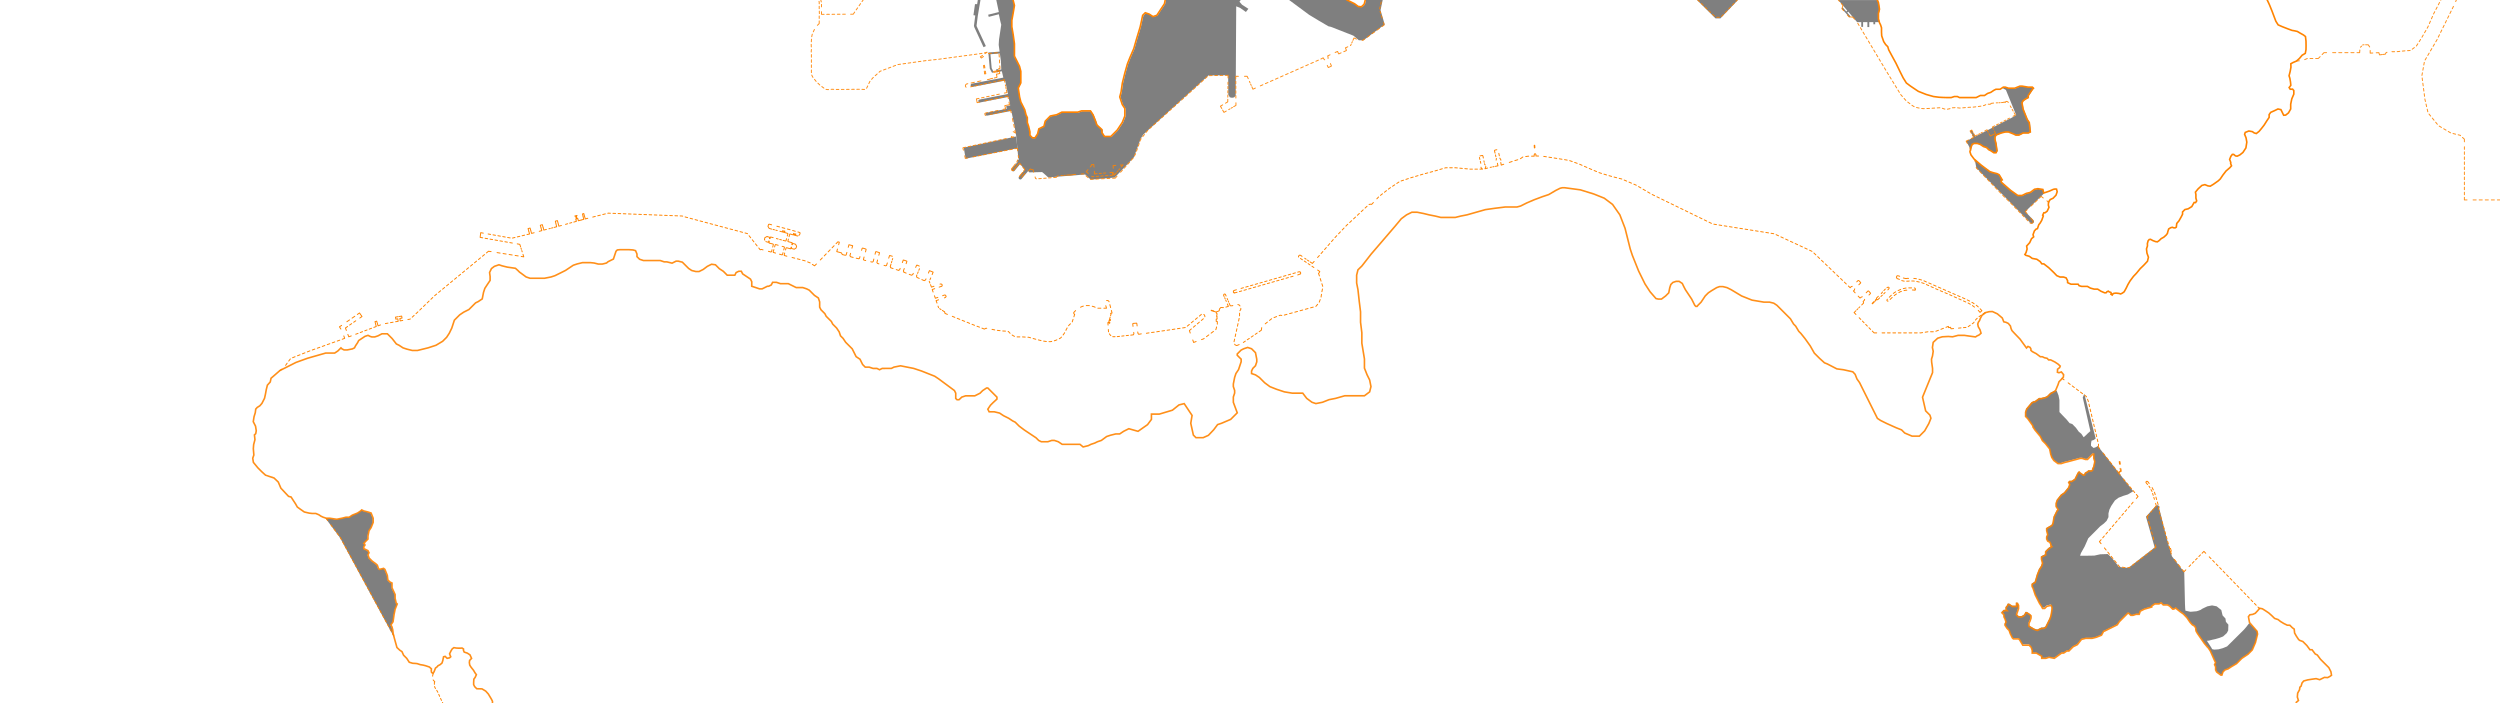 <?xml version="1.0" encoding="utf-8"?>
<!-- Generator: Adobe Illustrator 23.0.3, SVG Export Plug-In . SVG Version: 6.00 Build 0)  -->
<svg width="7680" height="2160" version="1.1" id="Sheet_15_South_Island_Image"
	 xmlns="http://www.w3.org/2000/svg" xmlns:xlink="http://www.w3.org/1999/xlink" x="0px" y="0px" viewBox="0 0 7680 2160"
	 style="enable-background:new 0 0 7680 2160;" xml:space="preserve">
<style type="text/css">
	.st0{opacity:0.5;}
	.st1{fill:none;}
	.st2{clip-path:url(#SVGID_2_);}
	.st3{fill:none;stroke:#FF8300;stroke-width:3;stroke-linecap:round;stroke-linejoin:round;stroke-dasharray:6.86,6.86;}
	.st4{fill:none;stroke:#FF8300;stroke-width:3;stroke-linecap:round;stroke-linejoin:round;}
	.st5{fill:none;stroke:#FF8300;stroke-width:3;stroke-linecap:round;stroke-linejoin:round;stroke-dasharray:8.07,8.07;}
	.st6{fill:none;stroke:#FF8300;stroke-width:3;stroke-linecap:round;stroke-linejoin:round;stroke-dasharray:7.78,7.78;}
	.st7{fill:none;stroke:#FF8300;stroke-width:3;stroke-linecap:round;stroke-linejoin:round;stroke-dasharray:8.55,8.55;}
	.st8{fill:none;stroke:#FF8300;stroke-width:3;stroke-linecap:round;stroke-linejoin:round;stroke-dasharray:6.22,6.22;}
	.st9{fill:none;stroke:#FF8300;stroke-width:3;stroke-linecap:round;stroke-linejoin:round;stroke-dasharray:5.89,5.89;}
	.st10{fill:none;stroke:#FF8300;stroke-width:3;stroke-linecap:round;stroke-linejoin:round;stroke-dasharray:7.89,7.89;}
	.st11{fill:none;stroke:#FF8300;stroke-width:3;stroke-linecap:round;stroke-linejoin:round;stroke-dasharray:8.53,8.53;}
	.st12{fill:none;stroke:#FF8300;stroke-width:3;stroke-linecap:round;stroke-linejoin:round;stroke-dasharray:7.75,7.75;}
	.st13{fill:none;stroke:#FF8300;stroke-width:3;stroke-linecap:round;stroke-linejoin:round;stroke-dasharray:7.57,7.57;}
	.st14{fill:none;stroke:#FF8300;stroke-width:3;stroke-linecap:round;stroke-linejoin:round;stroke-dasharray:8.31,8.31;}
	.st15{fill:none;stroke:#FF8300;stroke-width:3;stroke-linecap:round;stroke-linejoin:round;stroke-dasharray:8.24,8.24;}
	.st16{fill:none;stroke:#FF8300;stroke-width:3;stroke-linecap:round;stroke-linejoin:round;stroke-dasharray:4.52,4.52;}
	.st17{fill:none;stroke:#FF8300;stroke-width:3;stroke-linecap:round;stroke-linejoin:round;stroke-dasharray:6.36,6.36;}
	.st18{fill:none;stroke:#FF8300;stroke-width:3;stroke-linecap:round;stroke-linejoin:round;stroke-dasharray:7.87,7.87;}
	.st19{fill:none;stroke:#FF8300;stroke-width:3;stroke-linecap:round;stroke-linejoin:round;stroke-dasharray:9.96,9.96;}
	.st20{fill:none;stroke:#FF8300;stroke-width:3;stroke-linecap:round;stroke-linejoin:round;stroke-dasharray:7.16,7.16;}
	.st21{fill:none;stroke:#FF8300;stroke-width:3;stroke-linecap:round;stroke-linejoin:round;stroke-dasharray:7.67,7.67;}
	.st22{fill:none;stroke:#FF8300;stroke-width:3;stroke-linecap:round;stroke-linejoin:round;stroke-dasharray:7.54,7.54;}
	.st23{fill:none;stroke:#FF8300;stroke-width:3;stroke-linecap:round;stroke-linejoin:round;stroke-dasharray:7.46,7.46;}
	.st24{fill:none;stroke:#FF8300;stroke-width:3;stroke-linecap:round;stroke-linejoin:round;stroke-dasharray:8.14,8.14;}
	.st25{fill:none;stroke:#FF8300;stroke-width:3;stroke-linecap:round;stroke-linejoin:round;stroke-dasharray:9.81,9.81;}
	.st26{fill:none;stroke:#FF8300;stroke-width:3;stroke-linecap:round;stroke-linejoin:round;stroke-dasharray:7.61,7.61;}
	.st27{fill:none;stroke:#FF8300;stroke-width:3;stroke-linecap:round;stroke-linejoin:round;stroke-dasharray:7.41,7.41;}
	.st28{fill:none;stroke:#FF8300;stroke-width:3;stroke-linecap:round;stroke-linejoin:round;stroke-dasharray:7.94,7.94;}
	.st29{fill:none;stroke:#FF8300;stroke-width:3;stroke-linecap:round;stroke-linejoin:round;stroke-dasharray:9.37,9.37;}
	.st30{fill:none;stroke:#FF8300;stroke-width:3;stroke-linecap:round;stroke-linejoin:round;stroke-dasharray:4.06,4.06;}
	.st31{fill:none;stroke:#FF8300;stroke-width:3;stroke-linecap:round;stroke-linejoin:round;stroke-dasharray:7.7,7.7;}
	.st32{fill:none;stroke:#FF8300;stroke-width:3;stroke-linecap:round;stroke-linejoin:round;stroke-dasharray:4.11,4.11;}
	.st33{fill:none;stroke:#FF8300;stroke-width:3;stroke-linecap:round;stroke-linejoin:round;stroke-dasharray:6.61,6.61;}
	.st34{fill:none;stroke:#FF8300;stroke-width:3;stroke-linecap:round;stroke-linejoin:round;stroke-dasharray:5.31,5.31;}
	.st35{fill:none;stroke:#FF8300;stroke-width:3;stroke-linecap:round;stroke-linejoin:round;stroke-dasharray:4.41,4.41;}
	.st36{fill:none;stroke:#FF8300;stroke-width:3;stroke-linecap:round;stroke-linejoin:round;stroke-dasharray:8.36,8.36;}
	.st37{fill:none;stroke:#FF8300;stroke-width:3;stroke-linecap:round;stroke-linejoin:round;stroke-dasharray:8.29,8.29;}
	.st38{fill:none;stroke:#FF8300;stroke-width:3;stroke-linecap:round;stroke-linejoin:round;stroke-dasharray:8.69,8.69;}
	.st39{fill:none;stroke:#FF8300;stroke-width:3;stroke-linecap:round;stroke-linejoin:round;stroke-dasharray:4.49,4.49;}
	.st40{fill:none;stroke:#FF8300;stroke-width:3;stroke-linecap:round;stroke-linejoin:round;stroke-dasharray:5.15,5.15;}
	.st41{fill:none;stroke:#FF8300;stroke-width:3;stroke-linecap:round;stroke-linejoin:round;stroke-dasharray:5.62,5.62;}
	.st42{fill:none;stroke:#FF8300;stroke-width:3;stroke-linecap:round;stroke-linejoin:round;stroke-dasharray:4.94,4.94;}
	.st43{fill:none;stroke:#FF8300;stroke-width:3;stroke-linecap:round;stroke-linejoin:round;stroke-dasharray:8.17,8.17;}
	.st44{fill:none;stroke:#FF8300;stroke-width:3;stroke-linecap:round;stroke-linejoin:round;stroke-dasharray:9.27,9.27;}
	.st45{fill:none;stroke:#FF8300;stroke-width:3;stroke-linecap:round;stroke-linejoin:round;stroke-dasharray:9.29,9.29;}
	.st46{fill:none;stroke:#FF8300;stroke-width:3;stroke-linecap:round;stroke-linejoin:round;stroke-dasharray:6.93,6.93;}
	.st47{fill:none;stroke:#FF8300;stroke-width:3;stroke-linecap:round;stroke-linejoin:round;stroke-dasharray:8.03,8.03;}
	.st48{fill:none;stroke:#FF8300;stroke-width:3;stroke-linecap:round;stroke-linejoin:round;stroke-dasharray:8.91,8.91;}
	.st49{fill:none;stroke:#FF8300;stroke-width:3;stroke-linecap:round;stroke-linejoin:round;stroke-dasharray:4.19,4.19;}
	.st50{fill:none;stroke:#FF8300;stroke-width:3;stroke-linecap:round;stroke-linejoin:round;stroke-dasharray:4.09,4.09;}
	.st51{fill:none;stroke:#FF8300;stroke-width:3;stroke-linecap:round;stroke-linejoin:round;stroke-dasharray:8.12,8.12;}
	.st52{fill:none;stroke:#FF8300;stroke-width:3;stroke-linecap:round;stroke-linejoin:round;stroke-dasharray:7.34,7.34;}
	.st53{fill:none;stroke:#FF8300;stroke-width:3;stroke-linecap:round;stroke-linejoin:round;stroke-dasharray:8.37,8.37;}
	.st54{fill:none;stroke:#FF8300;stroke-width:3;stroke-linecap:round;stroke-linejoin:round;stroke-dasharray:7.08,7.08;}
	.st55{fill:none;stroke:#FF8300;stroke-width:3;stroke-linecap:round;stroke-linejoin:round;stroke-dasharray:5.09,5.09;}
	.st56{fill:none;stroke:#FF8300;stroke-width:3;stroke-linecap:round;stroke-linejoin:round;stroke-dasharray:8.11,8.11;}
	.st57{fill:none;stroke:#FF8300;stroke-width:3;stroke-linecap:round;stroke-linejoin:round;stroke-dasharray:7.76,7.76;}
	.st58{fill:none;stroke:#FF8300;stroke-width:3;stroke-linecap:round;stroke-linejoin:round;stroke-dasharray:6.1,6.1;}
	.st59{fill:none;stroke:#FF8300;stroke-width:3;stroke-linecap:round;stroke-linejoin:round;stroke-dasharray:5.54,5.54;}
	.st60{fill:none;stroke:#FF8300;stroke-width:3;stroke-linecap:round;stroke-linejoin:round;stroke-dasharray:7.44,7.44;}
	.st61{fill:none;stroke:#FF8300;stroke-width:3;stroke-linecap:round;stroke-linejoin:round;stroke-dasharray:9.05,9.05;}
	.st62{fill:none;stroke:#FF8300;stroke-width:3;stroke-linecap:round;stroke-linejoin:round;stroke-dasharray:8.09,8.09;}
	.st63{fill:none;stroke:#FF8300;stroke-width:3;stroke-linecap:round;stroke-linejoin:round;stroke-dasharray:7.64,7.64;}
	.st64{fill:none;stroke:#FF8300;stroke-width:3;stroke-linecap:round;stroke-linejoin:round;stroke-dasharray:8.01,8.01;}
	.st65{clip-path:url(#SVGID_4_);}
	.st66{opacity:0.9;}
	.st67{fill:none;stroke:#FF8300;stroke-width:3;stroke-linecap:round;stroke-linejoin:round;stroke-dasharray:4.02,4.02;}
	.st68{fill:none;stroke:#FF8300;stroke-width:3;stroke-linecap:round;stroke-linejoin:round;stroke-dasharray:6.59,6.59;}
	.st69{fill:none;stroke:#FF8300;stroke-width:3;stroke-linecap:round;stroke-linejoin:round;stroke-dasharray:7.13,7.13;}
	.st70{fill:none;stroke:#FF8300;stroke-width:3;stroke-linecap:round;stroke-linejoin:round;stroke-dasharray:7.91,7.91;}
	.st71{fill:none;stroke:#FF8300;stroke-width:3;stroke-linecap:round;stroke-linejoin:round;stroke-dasharray:8.16,8.16;}
	.st72{fill:none;stroke:#FF8300;stroke-width:3;stroke-linecap:round;stroke-linejoin:round;stroke-dasharray:7.52,7.52;}
	.st73{fill:none;stroke:#FF8300;stroke-width:3;stroke-linecap:round;stroke-linejoin:round;stroke-dasharray:9.07,9.07;}
	.st74{fill:none;stroke:#FF8300;stroke-width:3;stroke-linecap:round;stroke-linejoin:round;stroke-dasharray:10.32,10.32;}
	.st75{fill:none;stroke:#FF8300;stroke-width:3;stroke-linecap:round;stroke-linejoin:round;stroke-dasharray:7.11,7.11;}
	.st76{fill:none;stroke:#FF8300;stroke-width:3;stroke-linecap:round;stroke-linejoin:round;stroke-dasharray:4.07,4.07;}
	.st77{fill:none;stroke:#FF8300;stroke-width:3;stroke-linecap:round;stroke-linejoin:round;stroke-dasharray:7.96,7.96;}
	.st78{fill:none;stroke:#FF8300;stroke-width:3;stroke-linecap:round;stroke-linejoin:round;stroke-dasharray:8.13,8.13;}
	.st79{fill:none;stroke:#FF8300;stroke-width:3;stroke-linecap:round;stroke-linejoin:round;stroke-dasharray:7.01,7.01;}
	.st80{fill:none;stroke:#FF8300;stroke-width:3;stroke-linecap:round;stroke-linejoin:round;stroke-dasharray:8.18,8.18;}
	.st81{fill:none;stroke:#FF8300;stroke-width:3;stroke-linecap:round;stroke-linejoin:round;stroke-dasharray:7.18,7.18;}
	.st82{fill:none;stroke:#FF8300;stroke-width:3;stroke-linecap:round;stroke-linejoin:round;stroke-dasharray:7.58,7.58;}
	.st83{fill:none;stroke:#FF8300;stroke-width:3;stroke-linecap:round;stroke-linejoin:round;stroke-dasharray:4.4,4.4;}
	.st84{fill:none;stroke:#FF8300;stroke-width:3;stroke-linecap:round;stroke-linejoin:round;stroke-dasharray:8.2,8.2;}
	.st85{fill:none;stroke:#FF8300;stroke-width:3;stroke-linecap:round;stroke-linejoin:round;stroke-dasharray:6.55,6.55;}
	.st86{fill:none;stroke:#FF8300;stroke-width:3;stroke-linecap:round;stroke-linejoin:round;stroke-dasharray:7.35,7.35;}
	.st87{fill:none;stroke:#FF8300;stroke-width:3;stroke-linecap:round;stroke-linejoin:round;stroke-dasharray:4.57,4.57;}
	.st88{fill:none;stroke:#FF8300;stroke-width:3;stroke-linecap:round;stroke-linejoin:round;stroke-dasharray:8.48,8.48;}
	.st89{fill:none;stroke:#FF8300;stroke-width:3;stroke-linecap:round;stroke-linejoin:round;stroke-dasharray:4.48,4.48;}
	.st90{fill:none;stroke:#FF8300;stroke-width:3;stroke-linecap:round;stroke-linejoin:round;stroke-dasharray:9.33,9.33;}
	.st91{fill:none;stroke:#FF8300;stroke-width:3;stroke-linecap:round;stroke-linejoin:round;stroke-dasharray:7.25,7.25;}
	.st92{fill:none;stroke:#FF8300;stroke-width:3;stroke-linecap:round;stroke-linejoin:round;stroke-dasharray:7.99,7.99;}
	.st93{fill:none;stroke:#FF8300;stroke-width:3;stroke-linecap:round;stroke-linejoin:round;stroke-dasharray:6.08,6.08;}
	.st94{fill:none;stroke:#FF8300;stroke-width:3;stroke-linecap:round;stroke-linejoin:round;stroke-dasharray:6.38,6.38;}
	.st95{fill:none;stroke:#FF8300;stroke-width:3;stroke-linecap:round;stroke-linejoin:round;stroke-dasharray:4.32,4.32;}
	.st96{fill:none;stroke:#FF8300;stroke-width:3;stroke-linecap:round;stroke-linejoin:round;stroke-dasharray:8.59,8.59;}
	.st97{fill:none;stroke:#FF8300;stroke-width:3;stroke-linecap:round;stroke-linejoin:round;stroke-dasharray:8.64,8.64;}
	.st98{fill:none;stroke:#FF8300;stroke-width:3;stroke-linecap:round;stroke-linejoin:round;stroke-dasharray:9.35,9.35;}
	.st99{fill:none;stroke:#FF8300;stroke-width:3;stroke-linecap:round;stroke-linejoin:round;stroke-dasharray:4.72,4.72;}
	.st100{fill:none;stroke:#FF8300;stroke-width:3;stroke-linecap:round;stroke-linejoin:round;stroke-dasharray:7.98,7.98;}
	.st101{fill:none;stroke:#FF8300;stroke-width:3;stroke-linecap:round;stroke-linejoin:round;stroke-dasharray:8.1,8.1;}
	.st102{clip-path:url(#SVGID_6_);}
	.st103{opacity:0.9;fill:none;stroke:#FF8300;stroke-width:5;stroke-miterlimit:10;enable-background:new    ;}
	.st104{clip-path:url(#SVGID_8_);}
	.st105{fill:none;stroke:#FF8300;stroke-width:5;stroke-miterlimit:10;}
</style>
<g class="st0">
	<g>
		<path class="st1" d="M3136.6,500.8l-3.2-4.4L3136.6,500.8z"/>
		<polygon class="st1" points="3122.2,421.4 3122,419.8 3124.6,447.4 		"/>
		<path class="st1" d="M5775,70l-3.2-11.8l2.6,9.8h-13.6v6.6h-5.6V68h-12.6v15.2h-5.8V68h-13.2v14.6h-5.6V68h-12.8L5678,35.8l-3,2.8
			l9,10.4l0,0c0.8,1,0.6,2.4-0.2,3.2c-0.4,0.4-1,0.6-1.4,0.6c-0.6,0-1.2-0.2-1.8-0.8l-8.8-10.2l-3-3.4l-10-11.4
			c-0.8-1-0.8-2.4,0.2-3.2l0,0c1-0.8,2.4-0.6,3.2,0.2l9.8,11.4l3-2.8L5647.4,0H5339l-53.8,56.6h-14.8L5213,0h-965.6l-6.6,31.2
			l12.8,44l-65.2,48.4H4174l-16.4-14l-69.4-27.2l-7.4-1.6l-29.4-17.2l-29.8-18L3960.2,0h179l0,0h-557.8l0,0h230l-4,5.6l7.8,9
			l19.6,12.6l-7.6,9.8l-17.8-12.6l-12-4.8l-1.6,274.6l-4.8,5.2l-6.4,1.2l-6.8-1.4l-4.8-8.4l-0.4-59.6L3712,232l-200,181.4l-8,12.8
			l-21.4,58l-58.4,61.4l-73.8,6.4l-17-15.8l-113.6,9l-8.8-8l-9.8-8.4L3162,530l-11.4-15l7.8,10.6l-19.8,23.8c-0.2,0.4-0.4,0.6-0.8,1
			c-2.2,2-5.4,1.8-7.4-0.2s-1.8-5.4,0.2-7.4l17.2-20.8l-14-17.8l-16.8,20.4c-0.2,0.4-0.4,0.6-0.8,1c-2.2,2-5.4,1.8-7.4-0.2
			s-1.8-5.4,0.2-7.4l16.2-19.4v-6l4.4-2l-2.4-12.4l-2-22.6l-159,32.2l-5.8-34l161.4-34l-5.8-33.2l-9.4-45l-74.2,14.4
			c-0.2,0-0.6,0-0.8,0c-2.2,0-4-1.6-4.4-3.6c-0.4-2.4,1.2-4.8,3.6-5.4l61.4-11.8l-1.2-8.4l12.2-2.2l-5.4-26l-87.4,17
			c-0.2,0-0.6,0-0.8,0c-2.2,0-4-1.6-4.4-3.6c-0.4-2.4,1.2-4.8,3.6-5.4l87.4-17l-8.4-40l-3.2,0.4l-0.2-1l-96.8,18.8
			c-0.4,0-0.6,0.2-1,0.2c-2.4,0-4.6-1.8-5-4.2c-0.6-2.8,1.2-5.4,4-6l96.4-18.6l-4.6-19.6l-15.2,3.6l-1.6-3l-0.6-6.4l5.6-0.6l0.2,3.2
			l10.2-2.4l-0.4-1.4l-1-23.8l-3.2-23.6h-0.2l-28.8,2.2l3.8,42.6l5.2,10.2c0.8,1.4,0.2,3.2-1.2,3.8c-0.4,0.2-0.8,0.2-1.4,0.2
			c-1,0-2-0.6-2.6-1.6l-5.8-11.2L3036,162l34.6-2.6l-2.8-20.8l1-16.4l6.8-45.4l-3.2-12.6l-4.2-19.6l-31,8l-1.8-6.6l31.4-8.2L3059,0
			h-47l-8.2,48.8l-3.8,30l0.4,2l28.2,60.8l-7.2,3.4l-28.6-61.6l-1-4l4-31.8l-5.6-0.8l4.8-34.2h6.6l2-12.6 M6054.8,461l-14.6-27.6
			l15.8-7.8l7-3.6l-10.6-19.6l5-2.6l10.8,19.8l112.8-58.2l12.6-7.8l-31.2-77l-10-5.6 M6279.8,593.8l-58.2,56.2l25,26.2
			c2.4,2.6,2.2,6.4-0.2,8.8c-2.6,2.4-6.4,2.2-8.8-0.2l-25.4-25.6l-140.8-143.4l-5.2-26.4"/>
		<polygon points="2995.2,12.6 2990.4,46.6 2996,47.6 2992,79.4 2993,83.4 3021.4,145 3028.6,141.6 3000.4,80.8 3000,78.8 
			3003.8,48.8 3012,0 3003.8,0 3001.8,12.6 		"/>
		<polyline points="6152.2,270.8 6162.2,276.4 6193.6,353.4 6180.8,361.2 6068,419.4 6057.2,399.6 6052.2,402.4 6063,422 
			6055.8,425.6 6040.2,433.6 6054.8,461 6056.6,454 6059.8,444.4 6066.2,441.2 6075.8,441.2 6085.4,444.4 6095,450.8 6104.6,454 
			6111,460.4 6117.4,463.6 6127,470 6133.4,470 6136.6,463.6 6133.4,441.2 6130.2,428.4 6130.2,422 6133.4,415.6 6149.4,409.2 
			6162.2,406 6171.8,406 6187.8,412.4 6194.2,415.6 6203.8,415.6 6216.6,409.2 6232.6,409.2 6239,406 6235.8,377.2 6229.4,367.6 
			6223,351.6 6216.6,335.6 6213.4,316.4 6216.6,310 6226.2,303.6 6232.6,300.4 6232.6,294 6239,284.4 6245.4,274.8 6248.6,271.6 
			6245.4,268.4 6232.6,268.4 6213.4,265.2 6207,265.2 6191,271.6 6171.8,271.6 6162.2,268.4 6155.8,268.4 		"/>
		<path d="M5771.8,58.2V41.6l3.2-13l-3.2-19.8l-3.6-8.6h-120.8l27.4,32.4l-3,2.8L5662,24c-0.8-1-2.2-1-3.2-0.2l0,0
			c-1,0.8-1,2.2-0.2,3.2l10,11.4l3,3.4l8.8,10.2c0.4,0.4,1,0.8,1.8,0.8c0.6,0,1-0.2,1.4-0.6c1-0.8,1-2.2,0.2-3.2l0,0l-9-10.4l3-2.8
			L5705,68h12.8v14.6h5.6V68h13.2v15.2h5.8V68h12.6v6.6h5.6V68h13.6L5771.8,58.2"/>
		<path d="M6066.2,489.4l5.2,26.4l140.8,143.4l25.4,25.6c2.4,2.6,6.4,2.6,8.8,0.2c2.6-2.4,2.6-6.4,0.2-8.8l-25-26.2
			c19.4-18.8,38.8-37.4,58.2-56.2c-0.8-3.6-1.8-7.4-2.6-11c-5.2-0.8-10.2-1.6-15.4-2.4l-10.2,1.6l-12.8,9.6l-12.8,3.2l-12.8,6.4
			h-12.8l-22.4-16l-25.6-22.4l-3.2-3.2v-4.8l3.2-1.6l-9.6-16l-6.4-3.2l-12.8-3.2l-9.6-3.2l-25.6-19.2L6066.2,489.4"/>
		<path d="M3035.6,45.2l1.8,6.6l31-8l4.2,19.6l3.2,12.6l-6.8,45.4l-1,16.4l2.8,20.8l-34.6,2.6l4.4,49.4l5.8,11.2
			c0.4,1,1.4,1.6,2.6,1.6c0.4,0,0.8-0.2,1.4-0.2c1.4-0.8,2-2.4,1.2-3.8l-5.2-10.2l-3.8-42.6l28.8-2.2h0.2l3.2,23.6l1,23.8l0.4,1.4
			l-10.2,2.4l-0.2-3.2l-5.6,0.6l0.6,6.4l1.6,3l15.2-3.6l4.6,19.6l-96.4,18.6c-2.8,0.6-4.6,3.2-4,6c0.4,2.4,2.6,4.2,5,4.2
			c0.4,0,0.6,0,1-0.2l96.8-18.8l0.2,1l3.2-0.4l8.4,40l-87.4,17c-2.4,0.4-4,2.8-3.6,5.4c0.4,2.2,2.2,3.6,4.4,3.6c0.2,0,0.6,0,0.8,0
			l87.4-17l5.4,26l-12.2,2.2l1.2,8.4l-61.4,11.8c-2.4,0.4-4,2.8-3.6,5.4c0.4,2.2,2.2,3.6,4.4,3.6c0.2,0,0.6,0,0.8,0l74.2-14.4
			l9.4,45l5.8,33.2l0,0v0.6l0.2,1.6l2.4,26l0.8,8l0,0l2,22.6l2.4,12.4l-4.4,2v6l-16.2,19.4c-2.2,2-2.2,5.4-0.2,7.4s5.4,2.2,7.4,0.2
			c0.2-0.2,0.6-0.6,0.8-1l16.8-20.4l14,17.8l-17.2,20.8c-2.2,2-2.2,5.4-0.2,7.4s5.4,2.2,7.4,0.2c0.2-0.2,0.6-0.6,0.8-1l19.8-23.8
			l-7.8-10.6l11.4,15l39.2-1l9.8,8.4l8.8,8l113.6-9l17,15.8l73.8-6.4l58.4-61.4l21.4-58l8-12.8l200-181.4l60.6-0.8l0.4,59.6l4.8,8.4
			l6.8,1.4l6.4-1.2l4.8-5.2l1.6-274.6l12,4.8l17.8,12.6l7.6-9.8l-19.6-12.6l-7.8-9l4-5.6h-230l-2.4,12.4l-15.6,23.6l-7.8,11.8
			l-11.8,4l-11.8-7.8l-11.6-4l-8,7.8l-7.8,35.4l-11.8,39.2l-7.8,27.4l-11.8,27.4l-7.8,19.6l-7.8,27.4l-7.8,31.4l-4,27.4l-4,15.6
			l7.8,23.6l7.8,11.8v23.6l-7.8,19.6l-15.6,23.6l-19.4,19.6h-19.6l-7.8-11.8v-9l-15.6-14.4l-4-11.8l-7.8-19.6l-7.8-11.8h-27.4
			l-11.8,4h-51l-15.6,7.8l-19.6,4l-15.6,15.8l-4,15.6l-15.6,7.8l-4,15.8l-7.8,11.8h-7.8l-7.8-7.8V406l-4-16.8l-4-11.8v-15l-4-8.4
			l-4-15.6l-7.8-15.6l-4-7.8l-4-15.6l-4-27.4l7.8-15.6v-35.2l-4-15.6l-7.8-15.8l-7.8-15.6v-38l-4-28.6l-4-23.6V62l4-22l4-23.6
			l-4-15.6l-0.2-0.8h-51.8l7.8,37L3035.6,45.2z M3136.6,500.8L3136.6,500.8l-3.2-4.4L3136.6,500.8z"/>
		<polygon points="4021.8,45.6 4051.6,63.6 4081,80.8 4088.4,82.4 4157.8,109.6 4174.2,123.6 4188.6,123.6 4253.8,75.2 4241,31.2 
			4247.6,0 4196.2,0 4196.2,0.8 4193,13.6 4186.6,20 4183.4,21.8 4174.4,20.8 4163.4,12.6 4147.6,4.6 4139.8,0.6 4139.2,0 3960.2,0 
					"/>
		<polygon points="5285,56.6 5339,0 5213,0 5270.2,56.6 		"/>
		<polygon points="3124.6,447.4 3122,419.8 3122,419.2 3121.8,419.2 2960.6,453.4 2966.4,487.4 3125.4,455.4 3125.4,455.4 		"/>
	</g>
	<g>
		<polygon points="1129,1656.8 1129,1647.2 1132.2,1631.2 1138.8,1621.6 1145.2,1605.6 1145.2,1592.6 1138.8,1576.6 1129,1573.4 
			1116.2,1570.2 1109.8,1567 1106.6,1570.2 1097,1576.6 1081,1583.2 1071.2,1589.6 1061.6,1589.6 1048.8,1592.8 1032.8,1596 
			1011.6,1592.8 1000.6,1592.8 1044.2,1651.4 1208.2,1953.2 1205.4,1935.6 1203.2,1927 1200,1920.6 1206.4,1911 1209.6,1888.4 
			1212.8,1872.4 1219.4,1856.4 1216.2,1853.2 1213,1839 1213,1827.4 1203.2,1806.8 1203.2,1792.2 1196.8,1789 1190.4,1782.4 
			1188.8,1768.8 1184,1756.8 1181.4,1750.2 1177.4,1747 1164.6,1750.2 1161.4,1747 1158.2,1737.4 1155,1734.2 1142.2,1724.6 
			1132.4,1715 1129.2,1705.2 1132.4,1698.8 1129.2,1692.4 1122.8,1689.2 1116.4,1686 1116.4,1679.6 1119.6,1676.4 1119.6,1673.2 
			1116.4,1670 1122.6,1663.2 		"/>
		<path d="M6909.6,1914.2l-8.6,11.4l-7.6,8.8l-51.8,51.4l-13.2,5.4l-13.4,3.6l-13.2,0.8l-6-1.4l-3.2-5.8l-3.2-4.8l-4.6-7.2l-5.2-7.8
			l6.2-0.6l10.8-2.8l9.2-2l12.4-3.6l11.2-4.4l11.4-10.4l4.2-8l0.2-7.2l0.4-10.6l-7.6-8.8l-1.4-10.2l-8.8-9.4l-4-16.6l-14.2-11.4
			l-14.2-2.8l-14.2,2.8l-8.6,4l-7.4,3.6l-4.6,3.2l-6.8,2.6l-6,1.8l-18.6,1.6l-15.6-3.4l-0.8-8l-0.6-14l-2.2-96l-37.8-49l-11.6-38.6
			l-27.2-107.4v-8.4l-5.6-2.8l-5.6,2.8l-29.8,32.6l26.8,94.6L6539,1744h-13.2l-17-2.8l-8.4-11.4l-13.2-16.4l-12-11.4l-23.4,0.8
			l-18,4l-24,0.4H6390l2.8-8.4l11.2-19.8l11.2-25.4l25.4-25.4l11.2-11.4l11.2-8.4l8.6-8.4l5.6-11.4v-11.4l2.8-11.4l5.6-11.4l11.4-17
			l11.2-8.4l14.2-5.6l14.4-4.4l16.6-9.8L6452,1380l-7.2-10l-6.4,3.8l-6.8,2.4l-8-6.6v-7.2l1.6-8.6l6.8-2.2l6-4.6l-5.2-20
			l-29.8-117.6l-4.8,11.8l23.4,103.2l-7.8,6.8l-5.6,5.6l-7.2,6.4l-7.2-10.6l-7.6-6.2l-9-12.4l-11.2-11.4l-8.4-2.8l-9-11l-12-12.4
			l-10-10.6V1229l-2.8-14.2l-5.6-14.2l-4.8-1.6l-8,4.6l-6.4,3.2l-9.6,9.6l-6.4,3.2l-12.8,3.2h-6.4l-13,9.6h-3.2l-6.4,3.2L6225,1255
			l-3.2,9.6v13l6.4,6.4l16.2,22.6v3.2l6.4,9.6l16.2,19.4l3.2,6.4l3.2,6.4l9.6,9.6l12.8,16.2l3.2,16.2l3.2,9.6l6.4,9.6l12.8,9.6h9.6
			l9.6-3.2l13-3.2l35.6-9.6h6.6l9.8,3.2h6.4l3.2-3.2l12.8-13h3.2v13l3.2,9.6l-3.2,16.2l-3.2,6.4v3.2l-3.2,3.2h-9.6l-3.2,3.2
			l-6.4,3.2l-3.2,6.4h-3.2l-9.6-6.4l-3.2-3.2l-3.2,3.2l-3.2,6.4l-6.4,13l-9.8,6.4h-6.4l-3.2,3.2l3.2,6.4l-3.2,9.6l-13,16.2l-9.6,6.4
			l-12.8,16.2l-3.2,9.6v9.6l6.4,9.6l-3.2,3.2l-9.6,19.4l-3.2,19.4l-3.2,6.4l-16.2,9.6v6.4l3.2,13l-3.2,6.4v6.4l3.2,6.4l6.4,3.2
			l3.2,6.4v3.4l3.2,3.2l-9.6,6.4l-9.6,9.6v9.6l-6.4,3.2l-6.4,3.2v6.4l3.2,13l-3.2,9.6l-6.4,9.6l-6.4,16.2l-6.4,22.6l-9.6,6.4v6.4
			l3.2,6.4l6.4,19.4l13,25.8l6.4,9.6l3.2,6.4h6.4l6.4-6.4l13-3.2l3.2,6.4v6.4l-3.2,19.4l-3.2,9.6l-12.8,25.8l-6.4,3.2h-6.4l-13,6.4
			l-9.6-3.2l-16.2-9.6v-9.6l3.2-6.4l3.2-9.6v-6.4l-3.2-3.2l-9.6-6.4h-3.2l-3.2,6.4l-3.2,3.2l-6.4,3.2h-9.6l-6.4-6.4l3.2-9.6l3.2-9.6
			v-9.6l-3.2-6.4h-3.2v9.6H6181l-9.6-6.4h-3.2l-3.2,6.4l-3.2,3.2v6.4l3.2,3.2h-9.6l-6.4,6.4l3.2,3.2l3.2,3.2v6.4l3.2,6.4l3.2,9.6
			l-3.2,6.4v3.2l6.4,9.6l6.4,6.4l3.2,9.6l6.4,13l3.2,3.2h16.2l3.2,3.2l9.6,16.2h19.4l6.4,6.4l3.2,9.6v9.6h13l16.2,9.6v6.4h13
			l9.6-3.2l16.2,3.2l22.6-16.2h6.4l9.6-6.4h6.4l12.8-13l13-6.4l13-16.2l13-3.2h19.4l13-3.2l16.2-6.4l6.4-11.8l3.2-1l19.4-9.6
			l19.4-9.6l6.4-9.6l25.8-25.8h3.2l6.4,6.4h6.4l9.6-3.2h9.6l3.2-9.6l12.8-6.4l22.6-6.4v-3.2l9.6-6.4h13l6.6-3.2l6.4,6.4h12.8
			l6.4,3.2l9.6,9.6h3.4l6.4-3.2l3.2,3.2l10.6,8.4l9.4,6.6l11,11.6l9,13.2c0,0,6.2,7.4,7.2,8.2c1,0.6,7.6,4.6,7.6,4.6l3.4,6.6v4.6
			l1.2,4.6l3.8,6.4l20.8,30l9.4,11.4l3.2,3.2l6.4,9.6l13,29l3.2,6.4l-3.2,6.4l3.2,6.4v9.6l3.2,6.4l13,9.6h3.2l3.2-9.6l6.4-6.4
			l9.6-3.2l9.6-6.4l16.2-9.6l16.2-16.2l19.4-13l12.8-13l9.6-22.6l6.6-25.8l-1.6-8.6L6909.6,1914.2z"/>
	</g>
</g>
<g>
	<g>
		<g>
			<defs>
				<rect id="SVGID_1_" width="7680" height="2160"/>
			</defs>
			<clipPath id="SVGID_2_">
				<use xlink:href="#SVGID_1_"  style="overflow:visible;"/>
			</clipPath>
			<g class="st2">
				<g id="HKI_2019">
					<polyline class="st3" points="1368.2,2176.4 1359.4,2158.2 1352,2142.6 1345.2,2127 1339.8,2117.4 1336.4,2112.8 1335,2109 
											"/>
					<polyline class="st4" points="1334.4,2102.2 1334.4,2096.2 1335.8,2094.6 1330.6,2088.8 					"/>
					<polyline class="st4" points="1329.2,2077.2 1329.2,2075 1330.6,2069.4 					"/>
					<polyline class="st4" points="5855,855.8 5859,855.2 5863,855.2 					"/>
					<polyline class="st5" points="5879.2,855.2 5884.2,855.8 5891.8,857 5903.8,860.4 5909,862 5915.2,865 5931.2,871.8 
						6035.6,917.6 6050,924.6 6061.4,930.8 6065.4,933.8 6071.2,937.8 6074,940 6077.2,942.8 					"/>
					<polyline class="st4" points="6083,948.6 6088.4,954.4 6082.6,959.6 6078.6,955 6077.2,953.6 					"/>
					<polyline class="st6" points="6065.6,943.4 6058.6,938.2 6047.2,931.4 5983.4,902.8 5953.6,890.2 5910,870.6 5899.2,867.2 
						5889.4,865 5883.2,863.8 5877.4,863.2 5874.6,863.2 5873.4,863.2 5870.6,863.2 5867.6,863.2 5866,863.2 5861.4,863.8 
						5856.2,863.8 5853.8,864.4 5847,863.2 5844.8,862.6 5842.4,862 5842,861.8 					"/>
					<polyline class="st4" points="5835,858.4 5834.4,858 5829.8,856.4 5827.6,855.8 5827,854 5825.8,852.2 5825.8,851.2 
						5826.4,850 5827,848.2 5828.2,847.2 5830.4,847.2 5833.2,847.8 5835.8,848.8 					"/>
					<polyline class="st4" points="5847.2,854 5849.2,854.6 5852.2,855.2 5855,855.8 					"/>
					<polyline class="st4" points="5882.6,890.8 5880.8,891.2 5879.2,891.2 5876.8,890.8 5874.8,890.8 					"/>
					<polyline class="st7" points="5857.6,891.4 5853.4,891.8 5850.4,892.4 5848.2,893 5842.4,894.8 5837.2,896.4 5831.6,900 
						5828.2,901.6 5824,904.4 5820.6,906.8 5816.6,910.2 5810.4,916 5807.4,918.8 5805.8,921 5804,922.8 5802.8,924 5801.2,924.6 
						5799.4,925.2 5797.8,924.6 5796.6,922.8 5796.6,921.6 5797.8,919.4 5798.8,918.2 5801.2,916 5804,913 5806.8,910.2 
						5810.4,906.8 5812.6,904.4 5816,901.6 5819,899.4 5824.6,895.8 5828.2,894.2 5831.6,892.4 5834.4,891.2 5840.2,888.4 
						5843,887.8 5845.8,886.8 5848.8,886.2 5851.6,885.6 5854.4,885 5857.8,884.4 5862,884.4 5866,884.4 5871.2,884.4 5872.4,884.4 
											"/>
					<polyline class="st4" points="5880.8,884.6 5882,885 5883.2,885.6 5883.8,886.8 5884.2,887.8 5884.2,889 5883.8,890.8 
						5882.6,890.8 					"/>
					<polyline class="st4" points="5768.4,920.6 5767.4,920.6 5765,920 5759.6,925.8 					"/>
					<polyline class="st4" points="5758,927.4 5752.4,933.2 5751.8,933.2 5751.2,932 5757,926.4 					"/>
					<polyline class="st4" points="5760.8,922.4 5764.4,918.8 5764.4,917.6 5764.4,917 5764.4,916 5767.8,912.6 5770.2,910.2 					
						"/>
					<polyline class="st8" points="5779.2,901.8 5780,901 5782.2,898.2 5784.6,895.2 5788.6,891.2 5791.8,888 					"/>
					<polyline class="st4" points="5796.6,884 5797.8,883.2 5800,882.2 5801.2,882.2 5802.2,882.8 5803.4,883.8 5803.4,885 
						5802.8,886.8 5801.8,887.8 5800.6,889.6 5799.4,890.4 					"/>
					<polyline class="st9" points="5791,898.6 5786.2,903.4 5780.6,908.6 5778.2,910.8 					"/>
					<polyline class="st4" points="5774.2,915 5772.4,917 5769.6,919.4 5768.4,920.6 					"/>
					<line class="st4" x1="6334.4" y1="1162" x2="6340.8" y2="1166.8"/>
					<polyline class="st10" points="6353.4,1176.2 6409.2,1218 6415,1231.8 6444.6,1356.6 					"/>
					<polyline class="st4" points="6446.4,1364.4 6446.6,1364.8 6446.6,1368.8 6445.4,1372.2 6450.2,1378.6 					"/>
					<polyline class="st11" points="6460.8,1392 6475.2,1410.6 6480.4,1417 6497.6,1439 					"/>
					<polyline class="st4" points="6503,1445.6 6507.8,1451.8 6514.2,1446.8 6513,1438.8 					"/>
					<polyline class="st4" points="6511.2,1426 6510.2,1418 6512.4,1418 6513.6,1426 					"/>
					<polyline class="st4" points="6515.4,1440 6516.4,1447.8 6514.2,1448.4 6508.4,1453 6513.4,1459.4 					"/>
					<line class="st12" x1="6523" y1="1471.6" x2="6557.8" y2="1513"/>
					<polyline class="st4" points="6562.8,1519 6568,1525.2 6562.8,1531.2 					"/>
					<line class="st13" x1="6552.8" y1="1542.8" x2="6459.6" y2="1652.2"/>
					<polyline class="st4" points="6454.6,1658 6449.4,1664 6454.4,1670.2 					"/>
					<polyline class="st14" points="6464.8,1683.2 6511.2,1741 6528.2,1743.8 6541.4,1743.8 6610.2,1691.2 					"/>
					<polyline class="st4" points="6616.8,1686 6623.2,1681.2 6621,1673.6 					"/>
					<line class="st15" x1="6616.4" y1="1657.6" x2="6600.6" y2="1602.2"/>
					<polyline class="st4" points="6598.4,1594.4 6596.2,1586.6 6601.4,1580.6 					"/>
					<line class="st16" x1="6607.2" y1="1573.6" x2="6616.2" y2="1563.4"/>
					<polyline class="st4" points="6619,1560 6624.2,1554 6622,1546.2 					"/>
					<polyline class="st17" points="6618.4,1534 6611,1509.8 6603,1495.4 6601.4,1493.4 					"/>
					<polyline class="st4" points="6597.2,1488.4 6592.2,1482.2 6593.4,1478.8 6597.4,1478.8 6602.2,1485.2 					"/>
					<polyline class="st18" points="6611.4,1498 6618.6,1512 6632.2,1558.6 6630.6,1562.6 6661.2,1670.6 					"/>
					<polyline class="st4" points="6663.4,1678.2 6665.6,1685.8 6667.8,1684.6 6670.2,1693.2 6667.8,1693.8 6670.2,1701.6 					"/>
					<line class="st19" x1="6679.6" y1="1718.6" x2="6698" y2="1742.2"/>
					<polyline class="st4" points="6704.2,1750 6709.2,1756.4 6714.8,1750.6 					"/>
					<line class="st20" x1="6724.8" y1="1740.4" x2="6759.8" y2="1704.6"/>
					<polyline class="st4" points="6764.8,1699.6 6770.4,1693.8 6776,1699.6 					"/>
					<line class="st21" x1="6786.8" y1="1710.6" x2="6931" y2="1859.2"/>
					<line class="st4" x1="6936.4" y1="1864.8" x2="6942" y2="1870.4"/>
					<polyline class="st4" points="3792.4,899.6 3791.8,899.6 3791.2,899.6 3790.6,899.6 3790.6,899 3790.2,899 3790.2,898.6 
						3789.6,898.6 3789.6,898 3789,898 3789,897.4 3789,896.8 3789,896.2 3789,895.6 3789,895 3789,894.6 3789,894 3789.6,894 
						3789.6,893.4 3790.2,893.4 3790.2,892.8 3790.6,892.8 3791.2,892.2 3798.2,890.2 					"/>
					<line class="st22" x1="3812.6" y1="886" x2="3979.4" y2="838.2"/>
					<polyline class="st4" points="3986.6,836 3990.8,834.8 3991.4,834.8 3991.8,834.8 3992.4,834.8 3993,835.4 3993.6,835.4 
						3994.2,835.4 3994.2,836 3994.8,836 3994.8,836.6 3995.4,837.2 3995.4,837.8 3995.4,838.2 3995.8,838.8 3995.8,839.4 
						3995.4,839.4 3995.4,840 3995.4,840.6 3994.8,841 3994.8,841.6 3994.2,841.6 3994.2,842.2 3993.6,842.2 3993,842.2 3988.4,844 
						3986.6,844.6 					"/>
					<line class="st23" x1="3972.2" y1="848.6" x2="3807.4" y2="895.8"/>
					<polyline class="st4" points="3800.2,897.8 3793.6,899.6 3793,899.6 3792.4,899.6 					"/>
					<polyline class="st4" points="2405.4,776.2 2404,782 2402.2,783 2394.6,780.8 					"/>
					<polyline class="st4" points="2382.4,777.4 2376.2,775.6 2375,774.4 2377.4,766.8 					"/>
					<polyline class="st4" points="2379.6,758.6 2381.4,752.4 2382.6,751.2 2390.4,753.4 					"/>
					<polyline class="st4" points="2402.8,756.8 2408.6,758.2 2409.8,760 2407.6,767.8 					"/>
					<line class="st4" x1="859.6" y1="1138.6" x2="866.2" y2="1134"/>
					<polyline class="st24" points="877.4,1122.4 882.4,1115.2 893,1101.2 952.6,1077.6 1043.6,1045 					"/>
					<polyline class="st4" points="1051.4,1042.2 1058.8,1039.4 1056.2,1032 					"/>
					<polyline class="st4" points="1047.2,1010.8 1042.8,1004 1049.4,999.6 					"/>
					<line class="st25" x1="1065.6" y1="988.4" x2="1089.8" y2="971.6"/>
					<polyline class="st4" points="1097.8,966 1104.4,961.4 1112,972.4 1105.4,977 					"/>
					<line class="st26" x1="1092.8" y1="985.6" x2="1074" y2="998.6"/>
					<polyline class="st4" points="1067.8,1003 1061.2,1007.6 1064,1015 					"/>
					<polyline class="st4" points="1068.6,1027.2 1071.4,1034.6 1079,1032 					"/>
					<polyline class="st27" points="1092.8,1026.6 1094.4,1026.2 1141.4,1008.4 					"/>
					<polyline class="st4" points="1148.4,1005.8 1155.8,1003 1152,988 1157.2,986.6 1161,999.4 1161.4,1001 1168.8,998.2 					"/>
					<line class="st28" x1="1184" y1="994" x2="1207.6" y2="989.8"/>
					<polyline class="st4" points="1215.4,988.4 1223.2,987 1222,979.4 1216,980.4 1215,974.2 1223,972.8 					"/>
					<polyline class="st4" points="1226,972.4 1234,971 1235,977.2 1228.4,978.4 1229.4,985.8 1237.2,984.4 					"/>
					<polyline class="st28" points="1253,981.6 1259.8,980.4 1281.8,960 1301,941.4 1335.2,908.4 1488.4,782 					"/>
					<polyline class="st4" points="1494.4,777 1500.6,771.8 1508.6,773 					"/>
					<line class="st29" x1="1527" y1="776" x2="1591.8" y2="786.2"/>
					<polyline class="st4" points="1601.2,787.8 1609,789 1606.6,781.4 					"/>
					<line class="st30" x1="1604.2" y1="773.6" x2="1600.4" y2="762"/>
					<polyline class="st4" points="1599.2,758.2 1596.8,750.6 1589,749.2 					"/>
					<line class="st31" x1="1573.8" y1="746.6" x2="1490.4" y2="732"/>
					<polyline class="st4" points="1482.8,730.6 1475,729.2 1476.8,714.8 1484.6,716.2 					"/>
					<polyline class="st26" points="1499.6,718.8 1572.4,731.8 1611.6,722.4 					"/>
					<polyline class="st4" points="1619,720.6 1626.8,718.8 1624.6,711 					"/>
					<polyline class="st4" points="1624.4,710 1622.2,702.2 1628.4,700.6 1630.6,708.2 					"/>
					<polyline class="st4" points="1630.8,709.4 1633,717 1640.8,715 					"/>
					<polyline class="st4" points="1656.6,710.6 1664.4,708.6 1662.2,700.8 					"/>
					<polyline class="st4" points="1662,699.6 1659.8,692 1666,690.2 1668.2,698 					"/>
					<polyline class="st4" points="1668.6,699 1670.6,706.8 1678.4,704.8 					"/>
					<line class="st32" x1="1686.4" y1="702.8" x2="1698.4" y2="699.6"/>
					<polyline class="st4" points="1702.4,698.6 1710,696.6 1708.2,688.8 					"/>
					<polyline class="st4" points="1707.8,687.2 1706,679.4 1712.4,677.8 1714.4,685.4 					"/>
					<polyline class="st4" points="1714.8,687 1716.8,694.8 1724.6,692.8 					"/>
					<line class="st33" x1="1737.4" y1="689.2" x2="1756.4" y2="683.8"/>
					<polyline class="st4" points="1762.8,682.2 1770.6,680 1768.8,673.2 1770.6,672.6 1768.2,663.4 1766,664 1766,663.4 
						1772.2,661.8 1772.8,662.2 1770.6,662.8 1772.8,672 1775,671.4 1776.8,678.2 1784.6,676.2 					"/>
					<polyline class="st4" points="1785.6,675.8 1793.4,673.8 1791.4,666 					"/>
					<polyline class="st4" points="1791.2,665 1789.4,657.2 1793.4,656 1795.4,663.8 					"/>
					<polyline class="st4" points="1795.8,664.8 1798,672.6 1805.6,670.6 					"/>
					<polyline class="st28" points="1821,666.8 1868.4,654.8 2095.8,663.6 2103.6,666.2 2296,717.6 2326,755.6 					"/>
					<polyline class="st4" points="2331,761.8 2334.8,766.8 2336.4,767.2 2338.8,766.2 2344,767.6 					"/>
					<polyline class="st4" points="2360.6,772 2368.4,774.2 2370.2,773 2371.6,767.2 					"/>
					<polyline class="st4" points="2373.8,759 2375.8,751.2 2374.6,749.6 2362.8,746.8 2362.8,745 2363.2,741 2361.6,740.4 
						2360.4,744.4 2352.8,742.2 					"/>
					<polyline class="st4" points="2349.6,737.8 2348.4,735.8 2349.6,730.2 2355.8,726.8 2356.4,726.8 2356.6,726.8 					"/>
					<polyline class="st4" points="2356.8,726.8 2364.4,729 2363.8,733 2365.6,733 2366.6,729.6 2367.2,728 2375,730 					"/>
					<line class="st34" x1="2385.2" y1="732.8" x2="2400.6" y2="737"/>
					<polyline class="st4" points="2405.8,738.4 2413.4,740.4 2414.6,739.4 2416.4,733.2 					"/>
					<polyline class="st4" points="2418.6,724.8 2420.4,718.2 2419.8,717 2410,714.2 2411.2,710.2 2409.6,709.6 2408.4,713.6 
						2405,713 2406,708.6 2404.4,708.6 2403.8,712.6 2396,710.4 					"/>
					<line class="st35" x1="2387.6" y1="708.2" x2="2374.8" y2="704.8"/>
					<polyline class="st4" points="2370.4,703.8 2362.8,701.6 2359.2,695.4 2361,689.6 2362.8,688.6 2370.4,690.6 					"/>
					<polyline class="st36" points="2386.6,695 2426.6,705.6 2443,710.4 					"/>
					<polyline class="st4" points="2451.2,712.6 2456.8,714.2 2458,716 2456.2,721.6 2454.4,722.6 					"/>
					<polyline class="st4" points="2451.4,724.4 2450,725 2443.8,723.4 2444.8,718.8 2442.6,718.8 2441.4,722.8 2438.6,721.6 
						2439.8,717.6 2438,717 2436.8,721.6 2427.2,718.8 2426,719.4 2424,727 					"/>
					<polyline class="st4" points="2422,734.6 2420.4,741 2420.8,742.2 2433.4,745.6 2432.8,747.2 2433.4,747.8 2432.4,751.2 
						2434,751.8 2435.2,747.8 2443.8,750.2 2447.2,756.4 2445.4,762.2 2439.8,765.6 2431.2,763.2 2431.8,759.8 2430.6,759.2 
						2429.4,762.8 2428.8,762.8 2428.4,764.4 2416.4,761 2414.6,762.2 2413.2,767.8 					"/>
					<polyline class="st4" points="2410.6,777.4 2409,783.8 2409.6,785 2417.2,787 					"/>
					<polyline class="st37" points="2433.4,791 2472.2,801 2488.6,807.6 2488.8,807.6 					"/>
					<polyline class="st4" points="2495.6,812.2 2502.4,816.6 2508,811 					"/>
					<line class="st38" x1="2520" y1="798.6" x2="2562.4" y2="754.8"/>
					<polyline class="st4" points="2568.4,748.6 2574,742.8 2578.4,744 2576.4,751.6 					"/>
					<polyline class="st4" points="2572.6,765.2 2570.6,773 2584.8,776.8 2587.6,782 2596.6,784.2 2599.4,783.2 2601.6,775.4 					
						"/>
					<polyline class="st4" points="2605.8,759.6 2608,751.8 2619.4,754.8 2617.2,762.4 					"/>
					<polyline class="st4" points="2613,778.2 2610.8,786 2611.4,786 2613.2,788.8 2620.8,790.8 					"/>
					<polyline class="st4" points="2630.4,793.2 2638.2,795 2640.4,793.4 2641.8,788.4 					"/>
					<polyline class="st4" points="2646.8,769 2648.4,763.2 2650,762 2659.8,765 2660.8,766 2658.8,773.8 					"/>
					<polyline class="st4" points="2654.4,789.6 2652.4,797.4 2654,799 2659.4,800.4 					"/>
					<polyline class="st4" points="2675,804.2 2679.6,805.2 2682.4,803.6 2684.4,795.8 					"/>
					<polyline class="st4" points="2688.2,781 2689.8,774 2690.4,773.4 2691,773.4 2691,773 2691.6,773 2700.6,775.8 2701.2,775.8 
						2701.2,776.2 2701.8,776.2 2701.8,776.8 2699.8,784 					"/>
					<polyline class="st4" points="2695.8,798.8 2693.8,806.4 2695.6,809.2 2700,810.6 					"/>
					<polyline class="st4" points="2715.8,815.2 2720.6,816.6 2723.4,815.6 2725.8,807.8 					"/>
					<polyline class="st4" points="2730.2,793 2732.4,786 2732.4,785.4 2733,785.4 2733.6,784.8 2734.8,785.4 2741.2,787.2 					"/>
					<line class="st39" x1="2742.4" y1="794.2" x2="2738.4" y2="807"/>
					<polyline class="st4" points="2737.2,811.2 2734.8,819 2736.4,821.2 2735.8,822.4 2743.4,825 					"/>
					<polyline class="st4" points="2753.4,828.2 2760.8,830.8 2761.4,829.8 2763.8,828.6 2765.2,824.6 					"/>
					<polyline class="st4" points="2772,806.6 2774.6,799.6 2774.6,799 2775.2,799 2775.6,799 2776.2,799 2784.8,801.8 
						2785.4,802.4 2785.8,802.4 2785.8,803 2785.8,803.6 2783.6,810 					"/>
					<polyline class="st4" points="2777.8,825 2775.2,832.6 2776.8,835.4 2776.2,836 2783.6,839 					"/>
					<polyline class="st4" points="2793.2,842.8 2800.6,845.6 2801.2,845 2804,843.4 2805.6,839.8 					"/>
					<polyline class="st4" points="2813,821.4 2815.4,815.6 2816,815 2816.6,814.4 2817.2,814.4 2824,817.4 					"/>
					<line class="st40" x1="2824.6" y1="825.6" x2="2818.8" y2="839.8"/>
					<polyline class="st4" points="2816.8,844.6 2815.4,848 2816.6,851.4 2816.6,852.2 2820,853.6 2823.8,855.2 					"/>
					<polyline class="st4" points="2832,859 2839.4,862.2 2843.4,859.8 2844.6,856.8 					"/>
					<polyline class="st4" points="2852.2,838.8 2855.2,831.4 2866.6,836 2863.6,843.4 					"/>
					<polyline class="st41" points="2859.2,853.8 2854.6,864.4 2856.6,869.4 					"/>
					<polyline class="st4" points="2858.6,874.6 2861.4,882 2869,879.4 					"/>
					<polyline class="st4" points="2887.8,872.8 2889.4,872.4 2890.4,872.4 2891,872.4 2892.2,873 2892.8,873 2893.4,873.6 
						2893.8,874.6 2894.4,875.2 2894.4,876.4 2894.4,877 2893.8,878 2893.4,879.2 2892.8,879.8 2891.6,879.8 2885.2,882 					"/>
					<polyline class="st4" points="2871.4,886.8 2863.8,889.4 2866.4,897 					"/>
					<polyline class="st4" points="2870.6,908.6 2873.4,916.2 2881,913.6 					"/>
					<polyline class="st4" points="2895.8,908.4 2901.2,906.4 2901.8,906.4 2902.4,906.4 2903,906.4 2903.6,906.4 2904.2,907 
						2904.6,907 2905.2,907.6 2905.2,908.2 2905.8,908.8 2905.8,909.2 2906.4,909.8 2906.4,910.4 2906.4,911 2905.8,911.6 
						2905.8,912.2 2905.2,912.8 2904.6,913.2 2904.2,913.8 2903,914.4 2901.2,915 					"/>
					<polyline class="st4" points="2883.2,921 2875.6,923.6 2878.4,931 					"/>
					<polyline class="st42" points="2881.6,940.4 2883.6,946.2 2890.8,951 					"/>
					<polyline class="st4" points="2895,953.6 2901.2,957.6 2901.8,957.6 2903,962.8 2910.4,965.8 					"/>
					<polyline class="st43" points="2925.6,971.8 2962,986.6 2974,991.2 2978.6,993.4 2983.6,995.2 2997.4,1000.8 3003.6,1003 
						3009,1005 					"/>
					<polyline class="st4" points="3016.6,1008 3024,1011 3029.2,1008.2 3031.2,1008.6 					"/>
					<polyline class="st14" points="3047.6,1011.8 3060.4,1014.4 3070.6,1015.6 3074.6,1016.2 3080.4,1016.8 3088.8,1017.2 
						3092.8,1017.8 3097.8,1018.4 3103.6,1024.6 3107.6,1028 3112.2,1031 3116.2,1033.2 3120,1034.4 3123.4,1035 3140.6,1035 
						3158.2,1036 3159.8,1036 3182,1042.2 3202.4,1047.4 3213.8,1049 3220.6,1049.6 3227,1049.6 3235.4,1048 3242.8,1045.6 
						3248,1043.4 3254.2,1040.6 3258.8,1037.8 3262.2,1033.8 3266.6,1028 3269,1024.6 3271.8,1020.2 3272.4,1018.4 3274.6,1015 
						3275.2,1012.8 3277.6,1008.8 3278.6,1006 3280.4,1003 3282,1001.4 3285.4,997.4 3289.4,994 3293.4,990.6 3296.4,981 					"/>
					<polyline class="st4" points="3299,973.2 3301.4,965.6 3300.8,965.6 3300.2,965 3299.6,964.4 3299.2,963.8 3298.6,962.8 
						3298.6,962.2 3298.6,961.6 3298.6,960.4 3298.6,959.8 3299.2,959.4 3299.6,958.8 3304.2,954.2 					"/>
					<polyline class="st44" points="3319.4,943.8 3320.2,943.4 3323.6,941.8 3327,940.6 3329.8,940 3333.2,939.4 3336,938.8 
						3339.4,938.8 3345.2,938.8 3349.2,939.4 3354.8,940.6 3358.8,941.8 3362.2,942.8 3364.4,944 3366.8,945 3368.4,945.6 
						3370.2,946.8 3381.8,946.8 					"/>
					<polyline class="st4" points="3391.2,946.8 3399.2,946.8 3397,939.2 					"/>
					<polyline class="st45" points="3399.6,923.2 3400.2,923 3401.4,923 3402.6,923.6 3403.6,923.6 3404.8,924 3406,925.2 
						3406.6,925.8 3407,927 3407,927.4 3407.6,928.6 3411.8,944.8 					"/>
					<polyline class="st4" points="3414.2,953.8 3416.2,961.6 3411.6,962.8 3412.2,963.2 3412.8,963.8 3412.8,965 3412.8,966.2 
						3411.6,970 					"/>
					<polyline class="st4" points="3410.4,974.4 3408.2,982 3408.8,982.6 3409.4,981.4 3411.6,982 3411,984.8 3408.8,984.4 
						3408.8,983.8 3407.6,983.2 3406,990 3407,990 3407,989.4 3409.4,990 3408.8,993.4 3406.6,992.2 3406.6,991.2 3403.6,990.6 
						3403.6,994.6 3404,998.6 					"/>
					<polyline class="st46" points="3404.8,1012.4 3405.4,1020.2 3406,1021.8 3407,1024 3408.2,1025.8 3409.4,1027.6 3410.4,1028.6 
						3411.6,1030.4 3413.8,1031.6 3415.6,1032.6 3417.4,1033.8 3419,1034.4 3421.2,1034.4 3423,1034.4 3427.6,1034.4 3430.4,1034.4 
						3434.4,1033.8 3466.6,1030.2 					"/>
					<polyline class="st4" points="3473.6,1029.6 3481.6,1028.6 3481.6,1028 3482.2,1027 3483.2,1025.8 3483.2,1024.6 
						3482.8,1021.2 					"/>
					<polyline class="st4" points="3480.6,1002.6 3479.8,995.2 3479.8,994.6 3480.4,994.6 3480.4,994 3481,994 3481.6,993.4 
						3490.6,992.8 3491.2,992.8 3491.8,992.8 3491.8,993.4 3492.4,994 3493.2,1001.2 					"/>
					<polyline class="st4" points="3495.2,1019.8 3495.8,1024 3498,1027 3504.8,1025.8 3506,1025.6 					"/>
					<polyline class="st47" points="3521.8,1023.8 3539,1021.2 3548,1020.2 3562.2,1017.8 3582.6,1015 3642.4,1006 3682.8,972.4 
						3688.4,967.8 3690.6,965.6 3691.8,965 3693.6,965 3695.2,965 3697,965.6 3698,966.2 3699.2,966.8 3700.4,968.4 3700.8,969.6 
						3701.4,971.8 3701.4,973 3700.8,974.6 3699.8,976.4 3698.6,977.6 3666,1005.2 					"/>
					<polyline class="st4" points="3659.8,1010.4 3653.8,1015.6 3656.4,1023 					"/>
					<polyline class="st4" points="3664.2,1044.4 3666.8,1052 3674.4,1049.2 					"/>
					<polyline class="st48" points="3691.2,1043.2 3697,1041.2 3735.2,1012.4 3737.4,1004.4 					"/>
					<polyline class="st4" points="3739.6,995.8 3739.6,987.8 3736.2,987.2 3736.2,980.4 3739,979.8 3738.2,971.8 					"/>
					<polyline class="st4" points="3738.2,971.8 3737.8,969 3739,963.8 3736.2,961.6 3736.8,958.8 3729,956.6 					"/>
					<polyline class="st4" points="3728.4,956.4 3720.8,954.2 3720.8,953 3728.6,955 					"/>
					<polyline class="st4" points="3737.8,957.4 3739,957.6 3740.2,957 3745.2,954.8 3746.4,949 3750.4,944.6 3758.4,945 					"/>
					<polyline class="st4" points="3766,943.4 3773.6,941.2 3770.4,933.8 					"/>
					<line class="st49" x1="3767.2" y1="926" x2="3762.2" y2="914.6"/>
					<polyline class="st4" points="3760.4,910.8 3758.8,907 3759.4,905.4 3759.4,904.8 3760.6,903.6 3761.2,903.6 3762.2,903 
						3763.4,903.6 3764,904.2 3764.6,904.8 3766.6,909.4 					"/>
					<line class="st50" x1="3769.8" y1="917" x2="3774.6" y2="928.2"/>
					<polyline class="st4" points="3776.2,932 3779.4,939.4 3785.2,939.4 3787.2,938.6 					"/>
					<polyline class="st51" points="3802.8,935.6 3807.4,937.2 3811.8,943.8 3811.8,950.4 3807.4,957.2 3808,963.8 3807.8,972.6 
						3805,986 3791,1049.6 					"/>
					<polyline class="st4" points="3792.8,1057.4 3793,1057.6 3794.2,1059.4 3799.2,1061.6 3806.6,1058.6 					"/>
					<line class="st52" x1="3819.6" y1="1052" x2="3862.2" y2="1023"/>
					<polyline class="st4" points="3868.2,1019 3874.8,1014.4 3876,1006.6 					"/>
					<polyline class="st53" points="3886.8,994.8 3908.4,977.6 3932.8,968.4 3943,969.6 3945.8,967.8 4042.4,941.2 4052.2,929.6 
						4058.2,913.4 4060.6,897.2 4064,881.4 4055.6,855.4 					"/>
					<polyline class="st4" points="4053.2,847.6 4052.2,844.6 4050.4,840 4052.2,838.2 4054.4,834.2 4052.2,832.6 4047.8,829.6 
											"/>
					<line class="st54" x1="4036.2" y1="821.8" x2="3995" y2="794"/>
					<polyline class="st4" points="3989.4,789.6 3989,788.8 3989,787.6 3989.6,786.6 3990.2,785.4 3990.8,784.8 3991.8,784.2 
						3993,783.8 3994.2,784.2 3995.4,784.2 3999.8,787.4 					"/>
					<polyline class="st55" points="4008.2,793.4 4009,794 4020.8,802 					"/>
					<polyline class="st4" points="4025,804.8 4031.6,809.2 4037,803.2 					"/>
					<polyline class="st56" points="4047.6,791 4052.2,786 4102.2,728.6 4137.4,691.6 4143,686.6 4198.2,634.8 4199.6,633.6 					
						"/>
					<polyline class="st4" points="4205.8,628.4 4206.8,628 4208.4,627.4 4210.2,627.4 4211.8,627.4 4213.6,628 4219,622.2 					"/>
					<polyline class="st57" points="4229.6,610.8 4236,604 4267.2,579.4 4300.4,557.2 4333.8,546.2 4371.6,535 4405.2,526 
						4441,515.4 4471.6,515.4 4516.4,519.6 4537.8,519.6 4538.6,519.6 					"/>
					<polyline class="st4" points="4546.4,519.6 4554.4,519.6 4550.2,516 4549.6,513.6 					"/>
					<line class="st58" x1="4549" y1="501.6" x2="4544.8" y2="483.8"/>
					<polyline class="st4" points="4546.6,479 4553.2,477.6 4553.8,477.6 4554.4,477.6 4554.4,478 4555,478.6 4555.6,479.2 
						4556.8,485.4 					"/>
					<polyline class="st39" points="4558.6,494.2 4560.8,504.8 4562.6,506.8 					"/>
					<polyline class="st4" points="4564.2,510.8 4564.4,512.4 4562,517.8 4562,518.4 4569.8,516.2 					"/>
					<line class="st32" x1="4577.8" y1="514.2" x2="4589.8" y2="511.8"/>
					<polyline class="st4" points="4593.8,511 4601.8,509.4 4600,501.6 					"/>
					<polyline class="st59" points="4596,492 4597,488.2 4594,475.8 					"/>
					<polyline class="st4" points="4592.8,470.4 4591,463.2 4591,462.6 4591.6,462.2 4592.2,461.6 4592.8,461 4598.2,460 					"/>
					<polyline class="st60" points="4604.4,471.2 4607.6,486.4 4610,489.4 4610.8,492.2 					"/>
					<polyline class="st4" points="4610.4,499.2 4611.8,507.2 4619.4,504.6 					"/>
					<polyline class="st61" points="4636.6,499 4652.6,493.6 4668.8,489 4678.2,482.2 4694.8,479.8 4696,479.8 					"/>
					<polyline class="st4" points="4705,479.8 4713,479.8 4713,475.2 4714.8,472.8 4714.8,472.4 					"/>
					<polyline class="st4" points="4713.6,454.6 4713,446.8 4713.6,446.2 4714.2,446.2 4714.8,446.8 4715.2,453.8 					"/>
					<polyline class="st4" points="4716,472.2 4718.4,474.6 4718.4,479.2 4726.4,479.4 					"/>
					<path class="st62" d="M4742.4,480.4l51.2,8l26.6,4.4l31.2,11.2l35.6,15.6l26.6,11.2l28.8,8.8c1.2,0.8,39.2,10.2,39.2,10.2
						l44.6,19l47.8,28l187.6,91.4l188.8,30l117,54.4l104.8,100.2"/>
					<polyline class="st4" points="5678.2,878.6 5683.8,884 5686.8,880.6 5690,879.6 					"/>
					<polyline class="st4" points="5704,865.8 5708,861.8 5708.6,861.8 5709.2,861.8 5709.6,861.8 5710.2,861.8 5715.4,867.4 
						5716,868 5716,869.2 5710.4,874.8 					"/>
					<polyline class="st4" points="5697.8,887.4 5697.6,887.6 5696.4,891.6 5693.6,893.8 5699,899.6 					"/>
					<polyline class="st4" points="5708.4,909.8 5714,915.6 5716.8,913.4 5720.8,911.6 					"/>
					<polyline class="st4" points="5733,899.4 5738,894.4 5738.6,893.8 5739.2,893.8 5739.8,893.8 5740.2,894.4 5740.8,894.4 
						5745.4,899.6 5746,900.2 5746,900.8 5746,901.2 5746,901.8 5741.6,906.2 					"/>
					<polyline class="st4" points="5728.2,919.6 5728.2,919.6 5727.2,922.6 5723.6,926 5725,931 5719.2,936.8 					"/>
					<line class="st49" x1="5713.4" y1="942.6" x2="5704.4" y2="951.6"/>
					<polyline class="st4" points="5701.4,954.6 5695.8,960.2 5701.4,966 					"/>
					<line class="st20" x1="5711.4" y1="976.2" x2="5746.6" y2="1012"/>
					<polyline class="st4" points="5751.6,1017 5757.2,1022.6 5759.4,1022.6 5765.2,1022.6 					"/>
					<polyline class="st37" points="5781.8,1022.6 5900.6,1022.6 5922.8,1019.2 5943,1019.2 5970.2,1008.6 					"/>
					<polyline class="st4" points="5978,1005.6 5985.4,1002.6 5986,1006.6 5992.2,1005.4 5993.4,1010 6001.4,1009.4 					"/>
					<polyline class="st63" points="6016.6,1008 6043.8,1005.4 6052,999.4 6062.8,991.8 6070.4,981 6078.8,973.2 6086,968.6 					
						"/>
					<line class="st4" x1="6092.2" y1="964.2" x2="6098.8" y2="959.6"/>
					<line class="st4" x1="1002" y1="1592.8" x2="1006.8" y2="1599.2"/>
					<polyline class="st64" points="1016.4,1612 1045.6,1651.4 1202,1939.2 					"/>
					<line class="st4" x1="1205.8" y1="1946.2" x2="1209.6" y2="1953.2"/>
				</g>
			</g>
		</g>
	</g>
</g>
<g>
	<g>
		<g>
			<defs>
				<rect id="SVGID_3_" width="7680" height="2160"/>
			</defs>
			<clipPath id="SVGID_4_">
				<use xlink:href="#SVGID_3_"  style="overflow:visible;"/>
			</clipPath>
			<g class="st65">
				<g id="KLN_2019" class="st66">
					<polyline class="st4" points="3420,516.8 3419.4,508.8 3427.4,508.2 					"/>
					<polyline class="st4" points="3442,507.2 3450,506.6 3444.8,512.6 					"/>
					<line class="st67" x1="3439.6" y1="518.8" x2="3431.8" y2="528"/>
					<polyline class="st4" points="3429.2,531 3424,537 3423.4,537 3423.4,537.6 3422.8,537.6 3422.4,537.6 3422.4,538.2 
						3421.8,538.2 3421.2,530.2 					"/>
					<polyline class="st4" points="3410.2,538.8 3418.2,538.2 3417.6,529.6 3409.8,530.2 					"/>
					<line class="st68" x1="3396.6" y1="531.4" x2="3376.8" y2="533"/>
					<polyline class="st4" points="3370.2,533.6 3362.4,534.2 3361.8,526.2 					"/>
					<polyline class="st4" points="3360.8,513.2 3360,505.4 3353,506 3353,508.2 3349.4,512.6 					"/>
					<polyline class="st4" points="3342.2,521.2 3337,527.2 3343,532.6 					"/>
					<polyline class="st69" points="3353.8,541.8 3354.2,542.2 3354.8,542.2 3355.4,542.8 3356,542.8 3356.6,542.8 3357.6,542.8 
						3403.2,539.4 					"/>
					<polyline class="st70" points="2728.2,-586.8 2744,-545.4 2744.6,-132.8 2630.2,30.4 					"/>
					<polyline class="st4" points="2625.6,37 2621.2,43.6 2613.2,43.6 					"/>
					<line class="st71" x1="2596.8" y1="43.6" x2="2539.6" y2="44"/>
					<polyline class="st4" points="2531.6,44 2523.6,44 2523.6,36 					"/>
					<polyline class="st72" points="2523.6,21 2523.6,11.4 2523,6.2 2521.8,1 2519,-5.8 2516.6,-9.8 2512,-15 2506.4,-20.2 
						2500.6,-23.2 2494.2,-24.8 2490.8,-25.4 2486.2,-26 2484.6,-25.4 2483.4,-24.8 2482.8,-23.2 2482.8,-21.4 2483.4,-19.6 
						2484.6,-18.6 2488,-17.4 2491.8,-17.2 2494.8,-17.4 2503.4,-13.8 2508.6,-9.4 2512.6,-4.8 2515.4,1.6 2516.6,6.8 2516.6,13 
						2516.6,26.2 2517.2,45.2 2516.6,48.6 2516.6,56.6 					"/>
					<polyline class="st4" points="2516.6,64.2 2516.6,65.4 2516.6,72.2 2515,74 2511,77.8 					"/>
					<polyline class="st10" points="2501.8,90.6 2501.8,90.6 2495.4,104.4 2493.2,114.6 2492.6,124.4 2492,136.4 2492.6,152 
						2492,158.8 2492.6,166.8 2492.6,227.8 2496,235.8 2508,251.2 2519,261.6 2535.6,274.2 2543.6,275.4 2555.6,274.2 2570,274.8 
						2641.8,274.2 2655,274.8 2659,274.2 2661.8,272 2672.2,250.2 2681.4,239.2 2688.8,232.4 2694,227.8 2699.2,223.2 2703.2,219.2 
						2757.8,198.4 2844.6,186.2 2882.6,182.2 2929.6,175.8 3014.6,164.4 3016.8,163.8 					"/>
					<polyline class="st4" points="3024.6,162.2 3032.4,160.4 3025.8,164.8 					"/>
					<polyline class="st4" points="3018.2,170.2 3011.6,174.6 3014.6,178.2 3021.2,173.6 					"/>
					<polyline class="st73" points="3036.6,164.6 3037.6,164.4 3051.2,163.2 3067.4,161.6 3068.4,162 3069,163.2 3070.8,193.2 					
						"/>
					<polyline class="st4" points="3071.4,202.4 3072,210.2 3068,210.8 3069,216 3061.2,217.6 					"/>
					<polyline class="st4" points="3058.6,218.2 3053,219.4 3052.4,220 3051.8,220.6 3051.8,221.2 3052.4,221.8 3053,222.4 
						3054.2,222.4 3060.8,220.8 					"/>
					<polyline class="st4" points="3061.8,220.6 3069.6,218.8 3071.4,225.8 3061,228 3062.8,236.6 3062.2,237.8 3054.4,239.6 					
						"/>
					<polyline class="st4" points="3049.4,240.6 3041.6,242.4 3041.6,243 3033.6,244.6 					"/>
					<polyline class="st74" points="3013.4,248.6 3001.4,251 2983.2,255 					"/>
					<polyline class="st4" points="2973,257.2 2969.2,258 2968,259 2967.4,259.6 2966.4,260.8 2966.4,261.4 2965.8,262.6 
						2965.8,263.6 2965.8,264.8 2966.4,266 2967.4,267.6 2967.8,267.8 					"/>
					<polyline class="st75" points="2981.8,266.8 2996.8,263.6 3007.6,261.4 3058.2,250.6 					"/>
					<polyline class="st4" points="3065.2,249.2 3067.4,248.8 3073,247.6 3073.6,248.2 3081.2,246.4 3081.6,245.4 3085.2,244.8 
						3086.8,252.6 					"/>
					<line class="st76" x1="3088.4" y1="260.6" x2="3090.8" y2="272.6"/>
					<polyline class="st4" points="3091.6,276.4 3093.2,283.8 3093.2,284.4 3085.4,286 					"/>
					<line class="st77" x1="3069.8" y1="289.2" x2="3015.2" y2="300.6"/>
					<polyline class="st4" points="3007.4,302.2 2999.6,303.8 3001.8,315.4 3009.8,313.6 					"/>
					<line class="st47" x1="3025.4" y1="310.2" x2="3080.4" y2="298.6"/>
					<polyline class="st4" points="3088.2,296.8 3096,295.2 3097.6,303 					"/>
					<polyline class="st4" points="3099.6,313.8 3101.2,321.6 3086.8,324.6 3089.2,334.2 3081.4,336 					"/>
					<line class="st78" x1="3065.4" y1="339.4" x2="3041.6" y2="344.4"/>
					<polyline class="st4" points="3033.6,346 3027.2,347.4 3026.6,348 3026,348 3025.4,349.2 3025.4,349.8 3026,352.6 
						3026.6,353.8 3027.2,354.4 3027.8,354.4 3028.2,354.4 					"/>
					<polyline class="st79" points="3042,351.4 3066.2,346.4 3090,341.4 					"/>
					<polyline class="st4" points="3096.8,340 3104.6,338.2 3106.4,346.2 					"/>
					<line class="st44" x1="3110.2" y1="364.2" x2="3116" y2="391.4"/>
					<polyline class="st4" points="3117.8,400.4 3119.6,408.2 3119,408.8 3118.4,407.8 3116.6,406.6 3115,405.4 3113.2,404.8 
						3112.6,404.8 					"/>
					<polyline class="st4" points="3107,419 3108.2,419.8 3109.2,420.4 3111,421 3112.6,421 3114.4,420.4 3114.4,421 3106.6,422.6 
											"/>
					<line class="st28" x1="3091" y1="425.8" x2="2974.4" y2="450.6"/>
					<polyline class="st4" points="2966.6,452.2 2960,453.6 2958.8,453.6 2958.8,454.2 2958.2,454.8 2958.2,455.4 2959.6,461.2 
											"/>
					<polyline class="st4" points="2963.6,478.6 2965.2,485.2 2965.2,485.8 2965.2,486.4 2965.8,486.4 2966.4,486.4 2973,485 					
						"/>
					<line class="st80" x1="2989.2" y1="482" x2="3109.6" y2="458.4"/>
					<polyline class="st4" points="3117.6,456.8 3125.4,455.4 3126.4,463.2 					"/>
					<polyline class="st81" points="3128,477.6 3129,485.8 3125.8,492.6 3123.6,497.8 					"/>
					<polyline class="st4" points="3119.4,503.6 3114.4,509.8 3115,509.8 3113.2,512.2 3113.2,511.6 3108.2,517.8 					"/>
					<polyline class="st4" points="3108,518.8 3107.6,519.6 3107.6,521.4 3108.2,522.6 3108.6,523 3109.8,523.6 3110.4,523.6 
						3111.6,524.2 3112.2,523.6 3113.2,523.6 3113.8,523 3115,521.4 3119,516.2 3118.4,516.2 3120.2,514 3120.2,514.6 3125.2,508.2 
											"/>
					<polyline class="st4" points="3126.4,506.6 3129.4,503 3132.2,501.2 3137.4,507.4 					"/>
					<polyline class="st4" points="3142.2,513.4 3143.2,514.6 3144.8,516.8 3146.6,518 3147.6,519 3146.6,523 3144.2,526 					"/>
					<polyline class="st4" points="3141.4,529.8 3138,534 3136.8,536.2 3136.2,535.8 3131.4,542.2 					"/>
					<polyline class="st4" points="3138.6,544.6 3142,540.4 3143.2,538 3143.6,538.6 3148.6,532.4 					"/>
					<polyline class="st4" points="3159.6,525 3160.4,524.8 3165,519 3166,519.6 3167.8,520.2 3170,520.8 3172.4,521.4 
						3173.6,521.4 3175.6,529 					"/>
					<polyline class="st82" points="3179.8,543.6 3181,547.8 3183.8,549.6 3229.2,546 					"/>
					<polyline class="st4" points="3236.8,545.4 3241.8,545 3244.6,545 3248.8,540.4 3250.6,540.2 					"/>
					<line class="st83" x1="3259.4" y1="539.4" x2="3272.6" y2="538.4"/>
					<polyline class="st4" points="3276.8,538 3284.8,537.4 3284.8,538 3296.4,536.8 3296.4,536.2 3304.4,535.8 					"/>
					<polyline class="st7" points="3321.4,534.6 3329,534 3345.8,548.4 3346.8,549 3348,549.6 3349.2,550 3350.4,550.6 
						3351.4,550.6 3352.6,550.6 3353.8,550.6 3409.4,548 					"/>
					<polyline class="st4" points="3418,547.6 3426,547.2 3431.4,541.2 					"/>
					<polyline class="st84" points="3442.4,529 3473,495 3477,489.8 3478.8,488 3480.6,486.4 3481.6,484 3484,481.2 3485.2,478.8 
						3486.2,476.6 3488,473.6 3488.6,471.4 3489.6,469.2 3501.2,436.4 3502.4,433 3502.8,430.6 3504,429 3504.6,427.8 3505.2,426.6 
						3505.8,425.4 3506.8,424.4 3526.4,399.6 3538.4,388.8 3554.6,374.4 3581.6,350.2 3587.8,344.6 3643.6,294.6 3712,232.4 
						3756.4,231.6 					"/>
					<polyline class="st4" points="3764.6,231.6 3772.6,231.4 3772.6,236.4 3772.6,239.4 					"/>
					<line class="st85" x1="3772.4" y1="252.6" x2="3771.8" y2="298.4"/>
					<polyline class="st4" points="3771.8,305 3771.6,313 3764.8,317 					"/>
					<polyline class="st4" points="3756,322.2 3749.2,326.2 3753.2,333.2 					"/>
					<polyline class="st4" points="3756,338.2 3760,345.2 3767,341.2 					"/>
					<line class="st35" x1="3774.6" y1="336.8" x2="3786" y2="330"/>
					<polyline class="st4" points="3789.8,327.8 3796.8,323.8 3796.8,315.8 					"/>
					<line class="st86" x1="3796.6" y1="301.2" x2="3796.4" y2="249.6"/>
					<polyline class="st4" points="3796.2,242.4 3796.2,234.4 3804.2,234.4 					"/>
					<polyline class="st4" points="3823.2,234.4 3831.2,234.4 3834.6,241.6 					"/>
					<line class="st87" x1="3838.2" y1="250" x2="3843.8" y2="262.4"/>
					<polyline class="st4" points="3845.8,266.6 3849,274 3856.4,270.6 					"/>
					<line class="st88" x1="3871.8" y1="263.8" x2="4050" y2="184.8"/>
					<polyline class="st4" points="4057.8,181.2 4058.6,181 4064.8,177.6 4066.6,181 4069.4,183.8 4069.4,183.8 					"/>
					<polyline class="st4" points="4077.4,201 4079.8,206.2 4080.4,206.8 4080.8,207.4 4081.4,207.4 4082,206.8 4089.6,203.4 
						4090,202.8 4090,202.2 4087,195.4 					"/>
					<polyline class="st4" points="4079.8,179.6 4079.8,179.2 4079.8,175.2 4078.6,171.8 4085.8,168.4 					"/>
					<polyline class="st4" points="4101.6,161.2 4109,158 4111.8,164.4 4112.4,164.8 4112.4,165.4 4113,165.4 4113.6,165.4 
						4114.2,164.8 4119.8,162.4 					"/>
					<polyline class="st4" points="4128.2,158.8 4135.4,155.6 4135.4,155.2 4136,155.2 4136,154.6 4136,154 4133.2,147 
						4140.4,143.8 					"/>
					<polyline class="st89" points="4148.6,140 4149.2,139.6 4154.4,128 					"/>
					<polyline class="st4" points="4156.2,124 4159.6,116.6 4166.8,120 					"/>
					<polyline class="st90" points="4184.4,123.8 4187.2,123.6 4237.8,87 					"/>
					<polyline class="st4" points="4245.4,81.6 4248.6,79.4 4251.4,77 4252,77 4252,76.4 4252,76 4252,75.4 4250.2,69.4 					"/>
					<polyline class="st91" points="4245.8,55.4 4239.8,35.8 4238.2,27.8 4262.4,-78.6 					"/>
					<polyline class="st77" points="4985.8,-221.2 5046.2,-163.2 5053.6,-156.4 5266.6,49.2 5270.6,52 5274.6,53.2 5278.6,53.2 
						5286.6,52.6 5346.8,-10.6 5349.8,-16.2 5351,-22.6 5349.8,-26 5347.4,-30 5280.4,-95.4 5269.6,-107.6 					"/>
					<polyline class="st88" points="5551.2,-122.2 5594.2,-62.8 5651,4.2 					"/>
					<polyline class="st4" points="5656.4,10.6 5661.6,16.8 5658.4,26.8 5663.8,32.8 					"/>
					<polyline class="st4" points="5675,45.8 5680.2,51.8 5692,52.6 5697.2,58.8 					"/>
					<polyline class="st92" points="5707,71.4 5796,220.4 5839.2,290.8 5849,302 5856.8,310.8 5866.8,318.2 5873.2,323.2 
						5879.4,327.2 5889,330.6 5899.6,332.8 5908.6,333.8 5916.4,333.6 5931.2,332.8 5958.2,331 5966.4,332.4 5973,334.8 
						5980.4,335.8 5988.8,334.2 5996.6,331.2 6008.6,330.6 6020.8,332 6034.6,330.8 6049.4,329.6 6062.6,329 6077.2,327.2 
						6087.2,325.8 6094.8,324.2 6100.2,321.6 					"/>
					<polyline class="st4" points="6107.8,320 6112.8,320.4 6115.8,319.4 6116.4,317.6 6124.4,316.6 					"/>
					<polyline class="st30" points="6132.4,316 6139.2,315.8 6144.6,315.4 					"/>
					<polyline class="st4" points="6148.6,315.2 6153,314.8 6156.6,314 6156.6,313.4 6160,314.8 6162.6,311.4 6166.6,312.2 
						6168.8,313.6 6169.4,314.8 					"/>
					<line class="st93" x1="6175.4" y1="325.4" x2="6184.4" y2="341.2"/>
					<polyline class="st4" points="6187.4,346.4 6191.4,353.4 6184.2,357.2 					"/>
					<polyline class="st94" points="6173,363 6155.2,372.4 6147.6,376.4 6133.4,383.6 					"/>
					<polyline class="st4" points="6127.6,386.6 6120.6,390.2 6120.6,390.8 6124,397.4 					"/>
					<polyline class="st4" points="6126.6,402.8 6130.4,409.8 6123.2,413.4 					"/>
					<polyline class="st4" points="6121.4,414.4 6114.2,417.8 6110.4,410.8 					"/>
					<polyline class="st4" points="6107.8,406 6104.4,399.4 6104.4,398.8 6102.6,399.4 6097.2,402.4 					"/>
					<line class="st95" x1="6089.6" y1="406.4" x2="6078.2" y2="412.6"/>
					<polyline class="st4" points="6074.4,414.4 6067.2,417.8 6063.4,410.8 					"/>
					<polyline class="st4" points="6061,406.6 6057.2,399.6 6052.2,402.4 6056,409.4 					"/>
					<polyline class="st4" points="6059.2,415 6063,422 6055.8,425.6 					"/>
					<polyline class="st4" points="6047.2,430 6040,433.6 6043.8,440.6 					"/>
					<line class="st4" x1="6051" y1="454.2" x2="6054.8" y2="461.2"/>
					<line class="st4" x1="6066.2" y1="489.4" x2="6067.8" y2="497.2"/>
					<polyline class="st88" points="6071,513.8 6071.4,515.8 6154,601.4 6173,619.8 6229.8,678.2 					"/>
					<polyline class="st4" points="6235.8,684.2 6236.6,685 6237.6,685.6 6238.8,686.2 6240,686.2 6240.6,686.2 6241.8,686.2 
						6242.2,685.6 6242.8,685.6 6243.4,685 6244,684.6 6244.6,684 6245.2,682.8 6245.8,682.2 6245.8,681 6245.8,679.8 6245.8,679.2 
						6245.2,678.2 6244.6,677.6 6243.4,676.4 6243.4,675.8 6238.6,670.2 					"/>
					<polyline class="st4" points="6226.8,656 6221.6,650 6227.4,644.4 					"/>
					<line class="st96" x1="6239.8" y1="632.6" x2="6258.4" y2="614.8"/>
					<polyline class="st4" points="6264.6,608.8 6270.4,603.2 6276.8,608.2 					"/>
					<line class="st4" x1="6288.2" y1="617" x2="6294.4" y2="621.8"/>
					<line class="st4" x1="3024.8" y1="226.6" x2="3023.8" y2="218.6"/>
					<polyline class="st4" points="3022.4,209.2 3021.4,201.2 3024.2,200.6 3025.6,208.6 					"/>
					<polyline class="st4" points="3027,218.8 3028.4,226.6 3024.8,226.6 					"/>
					<line class="st4" x1="7055.4" y1="187.2" x2="7063.4" y2="186.8"/>
					<path class="st97" d="M7080,183.2l8.2-3.6h16.8"/>
					<path class="st4" d="M7113.8,179.6h8l5.6-5.6"/>
					<polyline class="st4" points="7133.6,167.6 7139.2,161.8 7147.2,161.8 					"/>
					<line class="st98" x1="7166" y1="161.8" x2="7231.4" y2="161.8"/>
					<polyline class="st4" points="7240.8,161.8 7248.8,161.8 7249.4,153.8 					"/>
					<polyline class="st99" points="7251.4,145 7259,137.6 7262.4,137.6 					"/>
					<polyline class="st4" points="7267.2,137.6 7275.2,137.6 7279.6,144.2 					"/>
					<polyline class="st4" points="7281.2,155.2 7281.2,163.2 7289.2,162.8 					"/>
					<polyline class="st4" points="7299.8,162.2 7307.8,161.8 7310,168.6 7317.8,167.6 					"/>
					<polyline class="st4" points="7319.8,167.4 7327.8,166.4 7330,161.8 7332.8,160.6 					"/>
					<path class="st100" d="M7348.2,158.8c7.6,0.2,16.8,0.2,19.2-0.4c4.6-1.2,37.8-3.4,37.8-3.4l17.8-13.4l15.6-24.4l19.8-34.2
						l18-41.2l24.4-46.6l1.2-1.8"/>
					<polyline class="st4" points="7539.6,-6 7547,-2.6 7543.8,4.8 					"/>
					<polyline class="st101" points="7537,19.6 7486.4,122.2 7448.2,187.2 7440,232.6 7449.4,305.2 7459,346.8 7491,386 7529,408.6 
						7557.6,415.6 7558.8,416.8 					"/>
					<polyline class="st4" points="7564.8,422.2 7570.6,427.6 7570.6,435.6 					"/>
					<line class="st12" x1="7570.6" y1="451" x2="7570.6" y2="598.4"/>
					<polyline class="st4" points="7570.6,606.2 7570.6,614.2 7578.6,614.2 					"/>
					<line class="st90" x1="7597.4" y1="614.2" x2="7662.6" y2="614.2"/>
					<line class="st4" x1="7672" y1="614.2" x2="7680" y2="614.2"/>
				</g>
			</g>
		</g>
	</g>
</g>
<g>
	<g>
		<g>
			<defs>
				<rect id="SVGID_5_" width="7680" height="2160"/>
			</defs>
			<clipPath id="SVGID_6_">
				<use xlink:href="#SVGID_5_"  style="overflow:visible;"/>
			</clipPath>
			<g class="st102">
				<g id="Pre1900_HKI">
					<path id="Pre1900_HKI-2" class="st103" d="M5906,1220.2l9.6,42l13,13l3.2,9.6l-6.4,16.2l-12.8,22.6l-16.2,16.2h-22.6l-22.6-9.6
						l-9.6-9.6l-16.2-6.4l-29-13l-19.4-9.6l-9.6-6.4l-22.6-45.2l-22.6-45.2l-9.6-19.4l-8-11.2l-5.6-14.2l-7.2-7.8l-28.8-6.4
						l-20.2-2.6l-29.8-15.4l-8.2-3.2l-15.2-13.8l-16-16l-12.6-22.2l-16-22.4l-12.8-16l-6.4-6.4l-9.6-16l-6.4-6.4l-9.6-16l-22.4-22.4
						l-19.2-19.2l-9.6-6.4l-12.8-3.2H5419l-36.8-6.2l-32-12.8l-16-9.6l-16-9.6l-12.8-6.4l-12.8-3.2h-10l-9,3.2l-16,9.6l-9.6,6.4
						l-9.6,9.6l-12.8,19.2l-9.6,9.6l-2.6,3.2h-3.8l-3.2-3.2l-9.6-19.2l-12.8-19.2l-6.4-9.6l-5-9.6l-4.6-9.6l-9.6-6.4h-9.6l-9.6,3.2
						l-6.4,6.4l-3.2,9.6l-3.2,16l-9.6,9.6l-12.8,9.6h-9.6l-7.2-1.6l-18.2-21l-15.6-24l-19.6-39.8l-12.8-32l-6.4-16l-6.4-19.2
						l-16-63.8l-16-41.4l-22.4-32l-25.6-19.2l-32-12.8l-41.4-12.8l-47.8-6.4h-7.8l-6.6,1.6l-12.8,6.4l-22.2,13l-19.2,6.4l-25.6,9.6
						l-22.4,9.6l-19.2,9.6l-11.4,3h-36.2l-32.2,4l-28.2,4l-28.2,8l-28.2,8l-20.2,4l-16,4h-44.4l-16.2-4l-20.2-4l-16.2-4l-20.2-4
						h-16.2l-16.2,8l-16.2,12l-20.2,24.2l-48.4,56.4l-24.2,28.2l-28.2,36.2l-12.2,12l-4,16.2v24.2l4,20.2l4,36.2l4,32.2v32l4,32.2
						v32.2l4,24.2l4,24.2v28.2l8,20.2l8,16.2l4,20.2l-4,16.2l-16,12h-60.4l-28.2,8l-20.2,4l-20.2,8l-20.2,4l-12-4l-16.2-12l-12.2-16
						h-32.2l-24.2-4l-24.2-8l-20.2-8l-16.2-12l-16.2-16.2l-12-8l-12-4v-8l4-8l8-8l4-12v-8l-4-20.2l-12-12l-12-4l-12,4l-8,4l-4,4
						l-4,4l-4,4v4l4,4l8,8v8l-4,12l-4,12l-8,12l-4,12l-4,20.2v8l4,12v8l-4,12v16.4l12,32.2l-20.2,20.2l-28.2,12l-12,4l-12,16
						l-16.2,17l-16.2,7.2h-22l-8-8l-8-36.2l4-24.2l-24.2-36.2l-16,4l-20.2,16.2l-40.2,12h-24.2v16.2l-12,16.2L3496,1325l-28.2-8
						l-8,4l-8,4l-12,8h-12l-16.2,4l-12,4l-16.2,12l-12,4l-8,4l-12,4l-8,4l-16,4l-9.8-8H3263l-12-8l-12-4h-8l-12,4h-20.2l-8-4l-8-8
						l-12-8l-12-8l-12-8l-16-12l-4-4l-8-8l-8-4l-12-8l-8-4l-8-4l-12-8l-16.6-4h-15.6l-4-8l8-12l8-8l12-11v-6l-8-8l-4-4l-8-8l-4-4
						l-4-4h-4l-12,8l-8,8l-8,4l-8,4h-28.2l-12,4l-4,4l-4.4,4h-6l-4-4v-16.2l-4-8l-16.2-12l-16.2-12l-16.2-12l-12-8l-20.2-8l-20.2-8
						l-24.2-8l-20.2-4l-20.2-4l-20.2,4l-8,4H2710l-8,4l-8-4h-12l-12-4h-12l-8-8l-8-16.2l-12-8l-4-8l-4-8l-4-8l-8-8l-12-12l-8-12
						l-8-8l-4-12l-8-12l-8-8l-4-4l-4-8l-8-8l-8-8l-4-8l-12-12l-4-8v-16.2l-4-12l-12-8l-8-8l-4-4l-4-4l-8-4l-12-4h-20.2l-8-4l-16.2-8
						h-24.2l-12-4h-12l-4,8l-8,4h-4l-8,4l-8,4h-8l-12-4l-12-4v-14l-4-8l-12-8l-12-8l-4-8h-8l-8,4l-4,8H2234l-12-12l-12.2-8l-12-12
						l-12-1.6l-12.8,6.4l-12.8,9.6l-12.8,6.4h-9.6L2125,831l-9.6-6.4l-6.4-6.4l-9.6-9.6l-3.2-3.2l-12.8-3.2h-6.4l-6.4,3.2l-6,3
						l-16.2-4h-8l-12-4h-51.6l-12-4l-8-8v-8l-4.4-10.4l-7.8-2.2l-12-0.8h-28.2l-8,0.8l-4,4l-4,12l-4,12l-16.2,8l-5,4.2l-12.8,3.2
						H1838l-12.8-3.2l-11.6-1.2h-24.2l-16.2,4l-12,4l-12,8l-12,8l-16,8l-16.2,8l-12,4l-20.2,4h-44.6l-12-4l-16.2-12l-4-2.8l-5.6-5.6
						l-7-6.2l-25-3.6l-16.2-4l-9.4-3.2l-14,4.8l-9,6.8l-5.8,12l0.6,5l1,7.2v12.2l-8.2,12.2l-8,12.2l-4,12.2l-4,20.2l-12.2,8.2
						l-8.2,4l-8.2,8.2l-12.2,12.2l-16.2,8.2l-12.2,8.2l-8.2,8.2l-8.2,8.2l-4,12.2l-4,12.2l-7.8,16l-8,12.2l-12.2,12.2l-20.4,12.2
						l-12.2,4l-12.2,4l-16.2,4l-16.2,4h-16.2l-16.2-4l-12.2-4l-12.2-8l-8.2-4l-13-16.6l-14.6-14.6h-16.6l-12.4,6.4l-9.6,3.2h-9.4
						l-5-1.6l-6.4-3.2l-9.6,3.2l-9.6,6.4l-9.6,6.4l-3.2,6.4l-6.4,9.6l-3.2,6.4l-6.4,3.2l-16,3.2h-9.6l-6.4-3.2l-3.2-3.2l-3.2,3.2
						l-6.4,6.4l-9.6,6.4h-27.6l-56,16l-35.4,12.8l-49.2,24.8l-14,12.2l-13.4,11.6l-2.4,11.4l-8.8,9.8l-3.4,13.6l-2.6,14.2l-2.8,12.6
						l-8,15.6l-6.4,7.4l-8,5l-4.6,5.2l-1.4,11l-3.8,12.4l-2.4,15.2l7,13.8l2.2,14l-1.6,9l-4,3.8l1.6,14.6l-4,15.2l-1,12.6l1.6,19.4
						l-3.4,9.8l2,12.8L792,1437l12.2,12.2l11.6,10.6l26,8.6l13,12.4l8,18.8l23.6,25.2l7.8,2l7.6,11.8l5.8,8.8l5.8,10.2l8.8,6.4
						l12.6,8.8l15.4,3.6l9,1h11l9.4,4l6.2,4.2l6.8,3.2l9.6,3.2h11l21.2,3.2l16-3.2l12.8-3.2h9.6l9.6-6.4l16-6.4l9.6-6.4l3.2-3.2
						l6.4,3.2l12.8,3.2l9.6,3.2l6.4,16v12.8l-6.4,16l-6.4,9.6l-3.2,16v9.6l-6.4,6.4l-6.4,6.8l3.2,3.2v3.2l-3.2,3.2v6.4l6.4,3.2
						l6.4,3.2l3.2,6.4l-3.2,6.4l3.2,9.6l9.6,9.6l12.8,9.6l3.2,3.2l3.2,9.6l3.2,3.2l12.8-3.2l4,3.2l2.6,6.4l4.8,12l1.6,13.8l6.4,6.4
						l6.4,3.2v14.6l9.6,20.8v11.6l3.2,14.2l3.2,3.2l-6.4,16l-3.2,16l-3.2,22.6l-6.4,9.6l3.2,6.4l2.2,8.6l1.4,11.6l3.4,13.6l8.2,29.4
						l9,8.4l6.4,4.2l5,11l9.6,9.6l7.8,12l10.6,3.2l7.4,0.4l6.2,0.6l9.6,3.2l8.8,1.4l7.2,1.8l12,4l6.2,5.6l-0.4,6.2l1,5l4.4,2.6
						l3.2-4.8l4.4-11.4l4.8-3.6l3-3.6l6.4-3.2l5.8-5l2.4-7.4l1.2-6.2l1.2-5.6l4.8-1.2l6.2,6l7.4-1.6l3.6-3.2l-3.6-9l4.8-9.8l3.6-5.6
						l5-3.6l7,1.2l6.6,0.4h5.6l5.8-0.4l4.4,2.8v4.4l2.2,5.2l9.6,3.2l8.2,5.4l4.8,10.8l-6,6.2l-0.8,6.6l1.2,7.8l3.2,5.2l2.4,3.2
						l6.2,7.8l4,7l4.6,6.2l-3.8,8.4l-4,5.4l-0.6,10.2v6.4l3.2,6.4l6.4,6.4l16,0.4l11.4,6.8l8,8.8l9.6,16l3.2,6.4v10.8l-0.4,8l3.2,7
						l3.6,6.4l5.4,9.4l5.8,7.2l-1.8,14.8l1,10.8l-2.4,9.4l3.6,10l4,10.2l-3,11.2l-2.8,9.2l-4.2,8.8l-5-0.4l0.8,5.6l3,2.6l-4.4,9.2
						l-6,6.4l-19.4,36.6l-7.8,12.2l-2.6,10l-2,8.8l-4.2,11.6h5602.4l-0.2-4.2l1.4-9.2l-1.6-9.2l2.4-4.8l7.2-1.4l12.4,2.2l7-1.6
						l1-7.6l-3.8-5.4l3-3l4.2-4.2l1.4-7.4l-5.6-3.2l-1.8-7.2l3.6-5.4l6.6-1.6l5.4-5.4l-3.6-8.2h-3.2l-3.2-3.2l-2.6-5.4l2-7.8
						l-2.6-13l-2-5.8l3.6-5.8l-4.2-1.6l-5.2-1l-2.2-4.8l-0.6-6.8l0.4-3.8l-4.8-5.6l-0.6-8l-3.8-6.8l-1-8.4l-2-9l-8.6-4.6l-8.2-2.2
						l-2.2-9.4l-2.4-8.6l-11.2-8l-1-5.6l1.2-10.4l6.6-5.6l-3.4-10.6l1-12l5.8-10.6l1-7.6l3.8-3.4l2.8-9.6l5.2-6.2l12.4-3.4l11.4-1.8
						l14.2-2l11.2,3.2l14.4-7l10,0.6l6.8-3.6l5-3.6l-1.8-10.8l-6.4-12.6l-25.8-25.8l-9.6-13l-6.4-3.2l-9.8-13h-6.4l-9.6-13
						l-12.2-12.2l-10.4-3.8l-3.2-3.2l-6.4-9.6l-5.4-9.6l-1.2-12l-5.8-4.2l-7.6-7.6l-8-0.2l-10.6-5.2l-10.2-6.2l-7.2-5.8l-10.8-3.6
						l-9.2-9l-8.8-7.8l-9.8-6.6l-9.8-6.2l-8.4-1.6l-5.6,7l-7.8,8.4l-7.8,3.4l-8.8,1.2l-4.4,5.8l1.2,7l2.2,11.2l23,26.8l1.6,8.6
						l-6.4,25.8l-9.8,22.8l-12.8,13l-19.4,13l-16.2,16.2l-16.2,9.6l-9.6,6.4l-9.6,3.2l-6.4,6.4l-3.2,9.6h-3.2l-12.8-9.6l-3.2-6.4
						v-9.6l-3.2-6.4l3.2-6.4l-3.2-6.4l-12.8-29l-6.4-9.6l-3.2-3.2l-9.4-11.4l-20.8-30l-3.8-6.4l-1.2-4.6v-4.6l-3.4-6.6
						c0,0-6.6-4-7.6-4.6s-7.2-8.2-7.2-8.2l-9-13.2l-11-11.6l-9.4-6.6l-10.6-8.4l-3.2-3.2l-6.4,3.2h-3.4l-9.6-9.6l-6.4-3.2h-12.8
						l-6.4-6.4l-6.6,3.2h-12.8l-9.6,6.4v3.2l-22.6,6.4l-12.8,6.4l-3.2,9.6h-9.6l-9.6,3.2h-6.4l-6.4-6.4h-3.2l-25.8,25.8l-6.4,9.6
						l-19.4,9.6l-19.4,9.6l-3.2,1l-6.4,11.8l-16.2,6.4l-12.8,3.2h-19.4l-13,3.2l-12.8,16.2l-13,6.4l-12.8,13h-6.4l-9.6,6.4h-6.4
						l-22.6,16.2l-16.2-3.2l-9.6,3.2h-12.8v-6.4l-16.2-9.6h-13v-8.4l-3.2-9.6l-6.4-6.4H6214l-9.6-16.2l-3.2-3.2H6185l-3.2-3.2
						l-6.4-13l-3.2-9.6l-6.4-6.4l-6.4-9.6v-3.2l3.2-6.4l-3.2-9.6l-3.2-6.4v-6.4l-3.2-3.2l-3.2-3.2l6.4-6.4h9.6l-3.2-3.2v-6.4
						l3.2-3.2l3.2-6.4h3.2l9.6,6.4h12.8v-9.6h3.2l3.2,6.4v9.6l-3.2,9.6l-3.2,9.6l6.4,6.4h9.6l6.4-3.2l3.2-3.2l3.2-6.4h3.2l9.6,6.4
						l3.2,3.2v6.4l-3.2,9.6l-3.2,6.4v9.6l16.2,9.6l9.6,3.2l13-6.4h6.4l6.4-3.2l12.8-25.8l3.2-9.6l3.2-19.4v-6.4l-3.2-6.4l-13,3.2
						l-6.4,6.4h-6.4l-3.2-6.4l-6.4-9.6l-13-25.8l-6.4-19.4l-3.2-6.4v-6.4l9.6-6.4l6.4-22.6l6.4-16.2l6.4-9.6l3.2-9.6l-3.2-13v-6.4
						l6.4-3.2l6.4-3.2v-9.6l9.6-9.6l9.6-6.4l-3.2-3.2v-4.2l-3.2-6.4l-6.4-3.2l-3.2-6.4v-6.4l3.2-6.4l-3.2-13v-6.4l16.2-9.6l3.2-6.4
						l3.2-19.4l9.6-19.4l3.2-3.2l-6.4-9.6v-9.6l3.2-9.6l12.8-16.2l9.6-6.4l13-16.2l3.2-9.6l-3.2-6.4l3.2-3.2h6.4l9.8-6.4l6.4-13
						l3.2-6.4l3.2-3.2l3.2,3.2l9.6,6.4h3.2l3.2-6.4l6.4-3.2l3.2-3.2h9.6l3.2-3.2v-3.2l3.2-6.4l3.2-16.2l-3.2-9.6v-13h-3.2l-12.8,13
						l-3.2,3.2h-6.4l-9.8-3.2h-6.6l-35.6,9.6l-13,3.2l-9.6,3.2h-9.6l-12.8-9.6l-6.4-9.6l-3.2-9.6l-3.2-16.2l-12.8-16.2l-9.6-9.6
						l-3.2-6.4l-3.2-6.4l-16.2-19.4l-6.4-9.6v-3.2l-16.2-22.6l-6.4-6.4v-13l3.2-9.6l16.2-19.4l6.4-3.2h3.2l13-9.6h6.4l12.8-3.2
						l6.4-3.2l9.6-9.6l6.4-3.2l8-4.6l7.8-18.4l3.2-9.6l7.6-7.8l5.8-6.4l0.8-7.6l-6.8-8.4l-7.6,2.4l-4.6-1.4l0.4-9.4l6.4-5l1.8-4.6
						l-6.2-5.8l-10.2-6.8l-12.8-6.4h-6.4l-4.8-5l-8-1.6l-6.4-3.2h-6.4l-12.8-9.6l-6.4-3.2l-5.4-3l-4.2-3.6v-4.4l-2.6-4.8l-6.4-3
						l-4.6,4.8l-12.6-17.2l-7.2-10l-9.2-9.6l-9.2-9.6l-6.6-7.2l-2.8-6.6l-1.8-7.4l-6.4-7.8l-7-3.4l-7-1.6l-4.6-11.8l-15.2-12.8
						l-15.2-7l-9.8,0.4l-10.4,2.6l-11.8,8.6l-5,9.4l-2.4,6.6l-3.6,5l-2,5.8l1.6,8.2l5.4,9.4l3.2,10.6l-4.2,3.8l-3.2,2.4l-4.2,1.6
						l-5.4,3.6l-20.6-2.8l-13.6-2h-19.4l-16.8,4.4l-13.2-1l-18.6,1l-14.2,4.4l-13.6,12.6l-2.4,16l2.4,11.4l-2.2,14.6l-3,9.4l0.4,9.2
						l2.8,19.6v12.8L5906,1220.2z"/>
				</g>
			</g>
		</g>
	</g>
</g>
<g>
	<g>
		<g>
			<defs>
				<rect id="SVGID_7_" width="7680" height="2160"/>
			</defs>
			<clipPath id="SVGID_8_">
				<use xlink:href="#SVGID_7_"  style="overflow:visible;"/>
			</clipPath>
			<g class="st104">
				<g id="Pre1900_Kln">
					<path id="Pre1900_Kln-2" class="st105" d="M923.6-3080.6l2.6,18.2L944-3087h13.2l6.4,9.6l19.2,19.2l9.6,19.2l-6.4,19.2
						l-12.8,16l-19.2,9.6l-9.6,12.8l-3.2,19.2l-9.6,12.8l-9.2,14.4l-10,14.4l-9.6,12.8v12.8l-9.6,3.2l-6.4-6.4l-9.6-12.8l-12.8-12.8
						l-25.6-6.4l-22.4,6.4l-19.2,9.6l-16,9.6l-25.6-3.2l-9.6-3.2l-9.6,6.4l-16,3.2l-19.2,9.6l-19.2,16l-16,16l-9.6,16L650-2831
						l-9.6,12.8l-6.4,16v16l-9.6,9.6l-16,6.4h-25.6l-6.4,6.6v9.4l3.2,6.4l9.6,16l6.4,16l3.2,9.6h6.4l9.6-3.2l9.6-3.2h12.8l9.6,3.2
						l16,6.4l16,9.6l16,16l3.2,12.8l-3.2,16l-3.2,22.6v15.8l6.4,19.2l3.2,12.8v6.4l6.4,12.8l12.8,22.4l6.4,9.6l6.4,9.6l3.2,9.6
						l3.2,12.8l3.2,6.4l3.2,9.6l3.2,3.2l9.6,3.2l6.4,6.4l3.2,6.4l6.4,6.4l6.4,3.2h9.6l3.2-3.2l9.6-6.4h12.8l19.2-3.2l19.2-16
						l9.6-22.4l9.6-19.2l6.4-28.8l9.6-19.2l19.2-9.6l20-13.6h11.6l10.2-3.2l9.4-6.2h26l11.6,3.2l8.8,1.6l10,1.6l9.6,3.2h7l8.6,3.2
						l9.4,3.2l6.2,3.2l9.4,6.2l9.4,6.2l6.2,6.2l6.2,6.2l6.2,6.2l6.2,3.2h11.2l1.4-3.2h3.2l4.6,3.2l4.8-3.2l3.2-3.2l3.2-3.2v-9
						l-3.2-3.4v-6.2l3.2-3.4l3.2-2.8v-15.6l-3-3.2l-3.4-3.2l-3.2-3.2l-3.2-3.2l-3.2-6.2v-6.2l3.2-6.2l3.2-6.2l3.2-3.2l6.2-6.2
						l6.2-6.2l6.2-3.2h6l6.6-3.2l3.2-6.2v-6.2l3.2-6.2l6.2-6.2l6.2-6.2l6.2-3.2l6.2-3.2l6.2-3.2h5.6l7-3.2l6.2-3.2l6.2-6.2l6.2-6.2
						l3.2-3.2l3.2-6.2l6.2-6.2l6.2-3.2h18.8l9.4,3.2h6.2l9.4,3.2h18.8l9.4,3.2l9.4,3.2l9.4,6.2l6.2,3.2h18.8l9.4,3.2l9.4,6.2
						l9.4,3.2h9.4l12.4-3.2l9.4-3.2l6.2-3.2l9.4-12.6l3.2-9.4l3.2-12.6l3.2-9.4l3.2-9.4l6.2-9.4l6.2-9.4l6.2-9.4l6.2-9.4l6.2-9.4
						l6.2-9.4l9.4-9.4l12.4-9.4c0,0,9.4-9.4,12.6-9.4s6.2-6.2,6.2-6.2v-6.6l-3.2-12.2l-3.2-9.4l-3.2-9.4l-3.2-9.4l3.2-9.4l6.2-6.2
						l6.2-3.2h12.6v3.2l-9.4,3.2l-6.2,3.2l-3.2,6.2v6.2l3.2,9.4l3.2,9.4l3.2,9.4l3.2,9.4v25l-3.2,6.2l-6.2,6.2H1510l-6.2,6.2
						l-6.2,6.2l-9.4,9.4l-6.2,9.4l-9.4,12.6l-6.2,12.4l-6.2,9.4l-3.2,9.4l-3.2,9.4l-3.2,9.4l-3.2,9.4l-6.2,9.4l-6.2,6.2l-6.2,9.4
						l-6.2,9.4l-3.2,9.4l-3.2,12.6v43.8l-3.2,9.4v6.2l3.2,9.4l3.2,15.6v15.6l-2.2,15.6l-1,12.6v21.8l3.2,6.2l3.2,9.4h-2.2l-7.2-3.2
						h-12.4l-3.6,3.2l-5.8,6.2l-6.2,6.2l-9.4,9.4l-6.2,6.2l-6.2,6.2l-6.2,6.2l-6.2,3.2l-6.2,12.6l-6.2,12.4l-6.2,12.6l-6.2,12.6
						l-6.2,9.4l-6.2,9.4l-3.2,12.6l-9.4,12.6l-9.4,9.4l-9.4,9.4l-6.2,6.2l-9.4,6.2l-9.4,9.4l-6.2,6.2l-9.4,3.2l-9.4,3.2h-7.8
						l-7.8,3.2l-3.2,3.2l3.2,6.2v15.6l3.2,6.2l-3.2,6.2l-3.2,6.2l-3.2,9.4l-3.2,9.4l-3.2,9.4l-6.2,12.4v21.8l-3.2,12.4l-3.2,12.6
						v18.8l3.2,12.6v9.4l3.2,12.6v25l-3.2,12.6v65.6l3.2,12.6l3.2,9.4l-9,0.6l-8.6-8.6l-7-3l1.8,7.6l3,6.8l4.8,8l6,8.8l7.6,13.4
						l15.2,14.4l13.6,10l13.2,8.8l14,8.4l12.8,4.4l12.4,4.8l15,6.4l14.8,7.2l15,6.4l14.4,6l16.4,6l16.4,7.2l18.2,8.4l18,9.8l5.2,7
						l4.4,11l-0.6,12.4l-1.2,8v6.2l10.4,4l14.6-0.6l12.8-0.8l5.6-3.6l6.6-3l9.6,3.2l3.2,9.6l3.2,6.4l3.2,9.6v9.6l-3.2,9.6v9.6
						l3.2,6.4l6.4,9.6h10.8l8.4,3.2h9l7,3.2l9.6,3.2l6.4,9.6l3.2,9.6l-1.4,5.4l-7.4,4.2l-10.4,2l-10.6,5.8l-5.6,14l8.2,6.8l5.8,9
						l6.6,9l9.2,7.8l11.6,8.6l12.8,8l13.2,5.2l11.6,3.8l10.2,2.6l9.4,4.8l20.8,4.6l16.8,2.4l5.6-5.4l2.6-12.2l3.6-7.2l4.8-4.6
						l4.4-8.6l3.6-8.4l1.8-7l2.6-5.4l-6.2-10v-11.2l3.2-6.4l3.2-6.4l3.2-6.4v-9.4l-3.2-9.8v-3.2l6.4-3.2l3.2-6.4v-19.2l3.2-6.4
						l3.2-6.4v-6.4l-3.2-9.6v-12.8l3.2-10.6v-8.4l-6.4-9.8v-9.6l-9.6-16l-3.2-16v-12.8l-3.2-12.8l-3.2-12.8l-3.2-6.4l-3.2-6.4
						l-6.4-6.4l-8-1h-14.2l-8.4-2.8l-3.8-2.8l-3.2-9.6v-67.2l-3.2-9.6v-6.4l3.2-3.2l6.4,9.6l6.4,3.2l6.4,6.4v9.6l3.2,6.4l6.4,3.2
						l6.4,3.2l9.6,0.6l6.4-0.6h6.4l6.4,3.2v21.8l6.4,3.8l9.6,3.2l3.2,9.6l3.2,9.6l3.2,12.8l6.4,9.6l6.4,6.4l9.6,3.2h6.4l6.4,6.4
						l6.4,6.4v5.6l-9.6,7.2l-3.2,6.4l3.2,6.4l3.2,9.6v67.2l6.4,9.6l3.2,6.4l6.4,6.4l3.2,6.4l3.2,3.2l3.2,3.2l3.2,3.2l3.2,3.2v5.6
						l3.2,4l3.2,3.2l3.2,3.2l9.6,6.4l12.8,3.2l9.6,3.2h12.8l9.6,3.2l9.6,3.2l9.6,6.4h6.4l9.6,3.2l6.4,6.4v32.8l3.2,8.8l3.2,9.6
						l3.2,6.4l3.2,6.4l3.2,6.4l3.2,6.4l3.2,6.4l3.2,6.4v6.4l3.2,9.6v6.4l3.2,9.6l3.2,6.4l3.2,6.4l3.2,3.2l9.6,6.4l9.6,3.2l9.6,3.2
						l9.6,3.2h16l6.4-3.2l6.4-3.2l6.4-3.2l6.4-3.2l30-9.4l24.6-9.8l12.8,3.2l3.2,3.2l8.4,3.4h10.2l10.4-3.4l12.8-6.4l3.2-6.4
						l3.2-9.6v-4.2l3.2-2.2l3.2,6.4v6l6.4,3.6l9.6-3.2l25.6-9.6l12.8-3.2h6.4l9.6,3.2l3.2,6.4l3.2,6.4l9.6,6.4h35.2l12.8-3.2l16-3.2
						l9.6-6.4l3.2-6.4l3.2-6.4l-3.2-9.6l-9.6-9.6l-19.2-12.8l-6.4-6.4v-6.6l3.2-3.2h6.4l9.6,6.4l9.6,6.4l9.6,9.6l6.4,9.6l3.2,6.4
						l3.2,12.8v10.4l3.2,8.8h9.6l6.4-3.2v-14.2l-3.2-8.2l-6.4-12.8l-6.4-22.4v-28.8l3.2-3.2l3.2,3.2v6.4l3.2,6.4l3.2,3.2h6.4
						l9.6-6.4l6.4-3.2l3.2,6.4h9.6l9.6-3.2l6.4-3.2h6.4l19.2-3.2l12.8-6.4l12.8-9.6l6.4-9.6l6.4-9.6l8.6-11.6l19.6,11.8l11.8-4
						l7.8,7.8l11.8,4l15.6,15.6l15.6,11.8h7.8l19.6,15.6l19.6,15.6l11.8,11.8v11.4l7.8,16l11.8,11.8h15.6l7.8-7.8h4l4,11.8l15.6,7.8
						l7.8,4l11.8,7.8l11.8-4l4,11.8l23.6,11.8l23.4,23.4l15.6,11.8l4,19.6v19.2l4,28l11.8,39.2l15.6,43.2l19.6,39.2l15.6,15.6h11.2
						l0.6,23.6l7.8,15.6l-15.6,23.6l-15.6,19.6l-19.6-7.8h-19.6l-15.6-7.8h-19.6l-19.6,4l-7.8,7.8l4,19.6l11.8,19.6l23.6,15.6
						l11.8,7.8l4,11.8l-4,7.8l4,7.8l23.6,23.6l19.6,19.6l4,7.8l7.8,7.8h7.8l4,4l7.8,4l4,11.8l4,15.6l7.8,11.8l7.8,7.8l4,7.8
						l-7.8,7.8l-4,4l-7.8,4l-10,2l-9.6,2l-11.8,4h-8.6l-7,7.8l-7.8,11.8l7.8,13.2v29.6l-3.2,15.4l-12.6,16.4l-7.8,51l4,11.8
						l7.8,11.8l11.8,11.8l15.6,23.6l15.6,7.8l15.6-15.8l15.6-19.6l4-19.6l4-11.8l19.6-15.6l7.8-11.8l4-27.4l4-27.4l4-19.6l7.8-19.6
						l4-15.8v-23.4l4-8l27.4-4l47,4l39.2,7.8l27.4,7.8l23.8,3.8l15.6,11.8v55l-4,11.8l4,11.8v15.8l-11.8,23.6l-7.8,11.8l-7.8,7.8
						v11.8l4,11.8v78.4l4,15.6l4,10v5l7.6,16.4v43.2l7.8,7.8l11.8,7.8l7.8,4l7.8,11.8v11.8l4,11.8l4,7.8v11.8l4,7.8v11.8l-4,4
						l-7.8,4l-7.8,4l-4,15.6l4,4v11.8l11.8,7.8l4,4l11.8,4l4,11.8l11.8,15.6l4,19.6l7.8,7.8v7.8l-4,15.8l-7.8,15.8l-4,19.6l7.8,4
						l15.6,15.8l15.6,11.8v19.6l-7.8,7.8v15.8l-4,11.8v31.4l-4,11.8l-7.8,15.6l-11.8,11.8l-15.6,4L3140-207l-4,11.8l-7.8,19.6
						l-7.8,19.6l-11.8,27.4l-7.8,4l-19.6,7.8l-7.8,7.8l-4,11.8l-4,11V-58l4,7.8l7.8,11.8l15.6,4l7.8,4l7.8,11.4l4,20l4,15.8l-4,23.6
						l-4,22v19.8l4,23.6l4,28.6v38l7.8,15.6l7.8,15.6l4,15.6v35.4l-7.8,15.8l4,27.4l4,15.8l4,7.8l7.8,15.6l4,15.8l4,8.4v15.2l4,11.8
						l4,16.8v10.6l7.8,7.8h7.8l7.8-11.8l4-15.8l15.6-7.8l4-15.8l15.6-15.8l19.6-4l15.6-7.8h49l11.8-4h27.4l7.8,11.8l7.8,19.6l4,11.8
						l15.6,14.4v9.2l7.8,11.8h19.6l19.6-19.6l15.6-23.6l7.8-19.6v-23.2l-7.8-11.8l-7.8-23.6l4-15.6l4-27.4l7.8-31.4l7.8-27.4
						l7.8-19.6l11.8-27.4l7.8-27.4l11.8-39.2l7.6-35.4l8-7.8l11.8,4L3542,51l11.8-4l7.8-11.8l15.6-23.6l7.8-39.2l4-27.4l7.8-31.4
						l7.8-27.4l7.8-19.6l11.8-11.8l15.6-19.6l11.8-7.8l7.8-11.8l7.8-7.8l11.8-7.8l11.8-7.8l7.8-5.2v-6.6l4-11.8l7.8-4l11.8-4
						l35.4-7.8l19,30.2l19.6-7.8l7.8-7.8l7.8-4h11.8l4,4l7.8,15.6c5.4,3.6,10.8,7.6,15.6,11.8c4,4,19.6,7.8,19.6,7.8l28.2-22.4
						l19.6,7.8l15.6,4l11.8,4l11.8,7.8l7.8,11.8l11.8,7.8l7.8,11.8l11.8,12.8v14.6c0,0,4,7.8,4,11.8s11.8,7.8,11.8,7.8l15.6,4
						l11.8,7.8l7.8,7.8l11.8,11.8l15.6,7.8l7.8,7.8v15.6l4,11.8l11.8,7.8l11.8,4h7.8l4,7.8l7.2,15.6l8,7.8l7.8,4l15.8,7.8l11.2,8.4
						l9,1l3.2-1.8l6.4-6.4l3.2-12.8v-16l-9.6-16l-6.4-16l3.2-22.4l16-19.2l3.2-36l11.8-27.4l15.6-15.6v-6.4l-2-7.2l-3.2-9.6
						l-9.6-9.6l-3.2-9.6l-12.8-16l-12.8-12.8l-22.4-12.8l-25.6-12.8l-22.2-9.4l-23.6-4l-11.8-11.8l-4-7.8v-15.8l-12-25.2l-15.4-21.8
						l-19.6-15.6l-15.6-27.4l-7.8-24.8v-108.6l4-41.6v-25l11.8-19.6l11.8-19.6l15.6-7.8l11.8-7.8L4075-671l11.8-7.8h11.8l11.8,4
						l19.6-7.8l15.8-7.8l7.8-7.8l11.8-7.8l19.6-7.8l23.6-15.8l15.8-23.6l4-23.6v-27.4l-7.8-11.8l-11.8-11.8l-11.8-19.6l-31.4-19.6
						l-31.4-15.8l-27.6-11.8l-11.8-15.8l-4-31.4l4-31.4l3.6-12.4v-6.4h6.4l3.2,6.4v16l3.2,6.4l3.2,3.2h28.8l6.4-9.6l9.6-16l6.4-16
						l3.2-9.6l6.4-3.2v-3.2l-9.6-6.4l-6.4-6.4v-25.6l6.4-3.2h6.4l9.2-4.2l7.8-11.8l8.6-16v-16l-3.2-16l-2.2-7.6l3.2-3.2l16-6.4
						l16-6.4l15.8-8.2l15.8-19.6l35.4-31.4l15.6-15.6l23.6-15.6l19.6-23.6l35.2-43.2l35.4-39.2l31.4-35.4l23.6-23.6l27.4-19.6
						l19.6-11.8l31.4-11.8l43.2-7.8l24.4-4h156l11.8,15.6l11.8,7.8l11.8,11.8l11.8,7.8h4l4-7.8l15.8,11.8l11.8-4l4,4l27.4,23.6
						l23.6,15.6l14.4-0.4l13-3.4v8l-13,8.4l3.2,5l6-1.6l9.4-3.4h6.2l15.6,15.2l-4,7.8l-11.8,11.4v12.2l4,15.6l11.8,7.8l15.8,7.8
						l15.8,4v4l4,7.8l7.8,4l4,4l-7.8,7.8l-4,11.8v15.6l-7.6,7.8l3.8,4l11.8-4l15.6,11.8l7.8,11.8l11.8,19.6l7.8,4l19.6,7.8
						l23.6,11.8l15.8,7.8l4,11.8l7.8,15.6l11.8,11.8l9.8,7.8h13.6l-7.8,6.8v4.8l7.8,4v7.8l15.8,11.8l19.6,15.6l15.8,23.6l7.8,11.8
						l11.8,11.8v11.8l4,11.8l-4.6,6.2l-3.2,3.2l-6.4,6.4l-9.6,6.4l-6.4,3.2l-6.4,6.4l-3.2,9.6l3.2,3.2l3.2,6.4l6.4,6.4l3.2,3.2v6.4
						l3.2,3.2v6.4l3.2,3.2l6.4,3.2l11,4.2l-1.4,2.2l-9.6,6.4l-9.6,6.4v3.2l3.2,3.2h9.6l-3.2,9.6l3.2,6.4l-6.4,12.8l-6.4,9.6h-6.4
						l-3.2,3.2v6.4l3.2,6.4l3.2,9.6l3.2,9.6l3.2,9.6v12.8l-6.4,9.6l-12.8,6.4l-9.6,6.4l-3.2,7.6v11.8l3.2,9.6l6.4,3.2l6.4,12.8v6.4
						l-3.2,12.8l-6.4,5v4.8l6.4,3.2l9.6,12.8l3.2,9.6l6.4,9.6l6.4,12.8l6.4,3.2l9.6,6.4l3.2,6.4l3.2,3.2h12.8l6.4,3.2l3.2,6.4
						l6.4,9.6l6.4,3.2l16,6.4l9.6,3.2l9.6,9.6l6.4,12.8l9.6,3.2l6.4,6.4h3.2l3.2-3.2l9.6-6.4h6.4l9.6,3.2l9.6,3.2h19.2l6.4,3.2
						l3.2,6.4l3.2,6.4l12.8,9.6l6.4,3.2l6.4,3.2l6.4,6.4l6.4,3.2l9.6,6.4l12.8,3.2l9.6,3.2h9.6l6.4-3.2h22.4l12.8,3.2l16,9.6
						l9.6,3.2l9.6,6.4l9.6,9.6l6.4,12.8l6.4,9.6l6.4,6.4l9.6,6.4l12.8,6.4h3.2l6.4-3.2l6.4-12.2v-13.4l3.2-3.2h9.6l9.6-3.2l9.6-3.2
						h3.2l3.2,3.2l38.4,51.2l16,22.4l3.2,6.4l9.6,6.4l12.8,6.4l9.6,6.4l12.8,9.6l12.8,6.4l6.4,3.2h6.4l9.6-3.2h6.4l12.8,3.2h19.2
						l6.4-9.6v-19.2l-3.2-22.4l3.2-12.8v-6.4l-3.2-25.6v-32l3.2-9.6h3.2l9.6,16l19.2,22.4l16,16l6.4,9.6l12.8,6.4l6.4,9.6v9.6
						l9.6,6.4l12.8,3.2l12.8,3.2l12.8,6.4l12.8,3.2l6.4-3.2l9.6-6.4h6.4v3.2l-3.2,3.2l-12.8,16l-12.8,16l-19.2,12.8l-16,9.6
						l-28.8,19.2l-12.8,12.8l-3.2,19.2L5905-244l-12.8,3.2h-16l-16,3.2l-6.4,3.2l-9.6,12.8l-9.6,12.8l-6.4,9.6l3.2,9.6l-3.2,19.2
						l-3.2,12.8l-3.2,12.8l-6.4,9.6l-6.4,6.4l3.2,3.2l3.2,6.4l3.2,6.4l-6.4,3.2h-12.8l-19.2,3.2L5766-100l-8.2,6.4l-9.6,15.8v48.2
						l16,22.4l6.4,15.4l3.2,20l-3.2,13V58l3.2,11.8l3.4,6.8l2.8,8.8v14l0.6,10.8l6.2,17.8l6,9l6.4,6.4l3,9.8l9.2,17.2l13,23.8
						l12.4,25.6l9.6,19.2l10,16l12.8,9.6l23.8,16l24.2,9.6l22.6,6.4l17.2,2.2l11.4,0.6l12.8,0.4h12.8l9.6-3.2h9.6l6.4,3.2h51.2
						l12.8-6.4h12.8l9.6-6.4l9.6-3.2l9.6-6.4l6.4-3.2h12.8l9.6-6.4h6.4l9.6,3.2h19.2l16-6.4h6.4l19.2,3.2h12.8l3.2,3.2l-3.2,3.2
						l-6.4,9.6l-6.4,9.6v6.4l-6.4,3.2l-9.6,6.4l-3.2,6.4l3.2,19.2l6.4,16l6.4,16l6.4,9.6l3.2,28.8l-6.4,3.2h-16L6202,415h-9.6
						l-6.4-3.2l-16-6.4h-9.6l-12.8,3.2l-16,6.4l-3.2,6.4v6.4l3.2,12.8l3.2,22.4l-3.2,6.4h-6.4l-9.6-6.4l-6.4-3.2l-6.4-6.4l-9.6-3.2
						l-9.6-6.4l-9.6-3.2h-9.6l-6.4,3.2l-3.2,9.6l-3.2,12.8l3.2,9.6l9.6,12.8l22.4,19.2l25.6,19.2l9.6,3.2l12.8,3.2l6.4,3.2l9.6,16
						l-3.2,1.6v4.8l3.2,3.2l25.6,22.4l22.4,16h12.8l12.8-6.4l12.8-3.2l12.8-9.6l10.2-1.8l15.4,2.4l2.6,10.8l7.2-2.2l10.4-3.6
						l12.2-5.4l5-1l4.6,0.4l2,8l-3.6,10.6l-9,9.4l-8.8,4l-5.2,7.8l-0.6,9.4l2,6.6l-3.2,7.2l-2.6,5l-6.2,4.6h-3.8l-3.6,7.6l2,2.2
						l-5,13.8l-5,8.4l-3.8,4.6l-4.2,12.2l-4.2,1.4l-5.2,5.6l-4.2,11.6l2,6.6l-6.6,5.6l-5.6,12.2l-9.4,10.4l1.4,9.2l-3.2,10.8l-3.6,6
						l2.8,2.4l11,3.2l8.8,6.4l14,2.6l10.2,7l5.4,7.2h6l15.8,12.4l15.2,14.6l8.8,9.2l10,4.2h10.6l8,2.6l4.6,8.6v6l10.4,4.8h22l3,4.6
						l7.8,2.2h17.8l9,5.2l11.6,3.2h10.8l10,6.4l11.2,4.8h4.6l3-3.4l4-1.6l2.6,2.2l5,1.6l1.8,3.4l-1.4,2.2l3.8,2.6l2.2-3.4l2.6-1.8
						l6.8-0.8l9,1l5.4,1.6l5-2.4l5.8-4.2l6.2-11.2l5.4-11.2l6.6-11.2L6554,849l8.8-9.2l12-14.6l10.8-10.4l11.4-12.2l3-12.4
						l-4.6-12.8l-1.4-12.8l3-9.2l-0.2-7.4l2.2-8.2l3.4-4l4-0.6l7.4,4l8,3l5.6,0.8l5.6-4l6-5.8l8.2-4.6l7.2-6.4l3.8-5l1.6-6.4
						l2.4-7.4l6-3.8l5-1.4l5,1.8h4l3.4-2.2l1.4-11.4l6.8-8l7-12.4l4-7.8V651l7.2-7.2l10.2-2.4l11-6.8l4.4-7.8l2.8-4.8l4.4,0.4
						l3.4-5.2l-2.4-8.6V598l-1.4-7.8l8.2-10l11.6-10.6l9.2-2.4l9.2,3.8l7.2,1l9.6-5.8l15-10.6l6.2-5.8l7.8-11.6l10-13l11.6-10
						l5.2-5.8c0,0-3.8-8.6-2.4-8.6s-3.4-11-3.4-11l3.8-9.6l4.4-5.8h4.4l5.2,4.4l5.2,1l8.2-3.8l9.6-7.6l9.2-14l2.8-17.8l-2.4-13.4
						l-4.4-10.6l2-5.8l11-4.4l11,2l5.2,3.8l6.8,2l8.6-6.8l6.8-8.2l8.6-11l8.2-13l7.2-10.6V352l4.8-6.8l11.6-5.2l10.6-5.2l9.2,2
						l4.6,9.4l3.8,7.8l6.2-0.4l8.6-6.8l6.8-12V320l3.4-16.4l6.2-14.4v-11l-3.8-4.4l-7.2,0.4l-3.4-5.2l5.2-6.8l-1-10.2l-2-11.6
						l-2.4-7.6l3.4-13.4l2.4-13l-0.4-10.6l7-3.8l10.4-4.4l9-8l8.4-10l9.6-5.6l2.2-11.4l0.2-12l-0.2-14.2l-1.6-14.2l-6.2-4.8
						l-10.4-5.8l-8.4-5l-9-2l-7.2-1.2l-12-4.4l-18-7l-12.8-5.6l-7-11.2L6986,51l-6.4-17l-7.8-19.2l-8-17.2l3.8-3l3-5.2l1.2-7.4
						l-1.6-9.2l-6.6-4l-8,0.2l-7.2,0.2l-6.4,2h-6.4l-6.6-3l-5.2-1.4l-9.4,2l-5.8,5l-6.4,6.4l-7.2,5.6l-11.6,2h-24l-2.2-5.6v-12.8
						l2.8-12.8l5.2-10.2l9.4-10.8l10.8-6.6l13.6-10l5.8-8.6l2.4-10l3.4-6.6l3.4-9.6l3-6.6l5.2-2l8-6.6l9.2-7.4l3.8,4.2h7.8l4.2-3.4
						l9.4-7.2c0,0,17.4-11.4,16.8-12.2s21.6-16.4,21.6-16.4l24.8-21l4-7.2v-9.6l2.4-4l-1.8-5.6l0.8-4.8l4.6-8l6.6-6.2l7.6-3.6
						l5.2-1.8l1.6-4.2l3.6-5.2l4.4-3.6l0.8-5.4l-0.4-9.4l-0.4-11.2l1.6-5l5.4-4.2l1.2-4.6l-2.4-5.4l0.6-4.8l4.6-6.6l0.8-6.8l2.4-7.8
						l0.8-7.2l3.2-4.2l7-4l8.6-6l1.4-6.2l5.4-7.8l-0.6-7.8l0.4-7.8l4-7.4l9-12.2l10.4-8.4l4.2-8.8l5.2-8.8l0.8-9.8l5.4-7.2l3.2-8.2
						l6-8l4-5.4l-3.2-5.2l-1.4-6.6l2.6-8.4l5.2-9.8l4.8-2.6l8.2,0.4l7.6,2l5.6,2.6l2.4-2.4l-3-3l-5-3.8l0.8-4l6.2-7.6v-9l-1.6-8.6
						l1.4-5.6l1.4-8.2l-3.8-7l-8.6-3.8h-7.2l-7.6-1.4l-5-4.6l-5.6-8.4l-5.4-11.8l-1.8-8.8l0.2-8.2l-0.6-8.4l-3-5.8l-5.2-8.6
						l-10.2-5.6l-7.8-8l-7.4-3.2v-6.4l6.4-16v-9.4l-6.4-9.6l-3.2-6.4V-705l3.2-6.4v-6.4l-6.4-6.4l-3.2-9.6l-3.2-32l-3.2-22.4v-6.4
						l-3.2-9.6l-3.2-6.4l-3.2-3.2l-6.4-6.4h-6.4l-3.2-3.2l-3.2-3.2v-6.4l-3.2-3.2l-6.4-3.2l-12.8-3.2l-6.4-3.2l-16-6.4h-6.4l-16-6.4
						h-16L6962-865l-16-6.4l-9.6-12.8L6930-897l-3.2-6.4l-3.2-6.4l-6.4-3.2h-9.6l-5.2,4.2l-7.6,2.2l-4.8-5.6l-0.8-9.6l4.8-13.2
						l10.2-13.6l7.4-13.2l-1.4-15.4l-6.2-12l-5.8-7.6l-6.2-5.2h-9.2l-7.6,4l-7,3.2l-7.4,0.4v-12l4.8-9l9.6-8.4l4.4-9.4v-7.4l5.2-4
						l7.4-0.8l4.8-6.2l11-3.6l6.2-3l3.6-7l5.6-7l6.6-1.4l11.4,3l10.2,7l9.6,5.8l6.6,1l8.4-2.6l6.6,1l6.6-2.6l9.8-7.4l21.2-9.6
						l12.8-6.6l11.8-3.2l5.2-2.8l4-4.8l6.8,1.4l7.4-0.8l15-2.6l19.8-1.8l12,3.6l14.2,4.8h34.4l16.4,4l11.8,8.4l5.2,9.8l4,9.6l8.8,4
						l17.2,4l14.6,2.6l7.4-2.6l7.6,2.6l3.2,8l8,12.4l5.4,15l6.2,21.6l3.2,14l3.2,18.2l3.2,19l5,16l6.4,9.6l8.4,22l9.8,21l9.4,15.8
						l8.2,9l9.6,9.6l3.2,6.4l3.2,4.6v5l6.4,6.4v6.4l-1.6,4.4v6.8l6.4,12.8v51.2l-3.2,6v6.8l1.4,3.6l4.6-0.2l5.8-4l5.2-3l6.2-2
						l5.8,1.2l6.4,6.6"/>
				</g>
			</g>
		</g>
	</g>
</g>
</svg>

